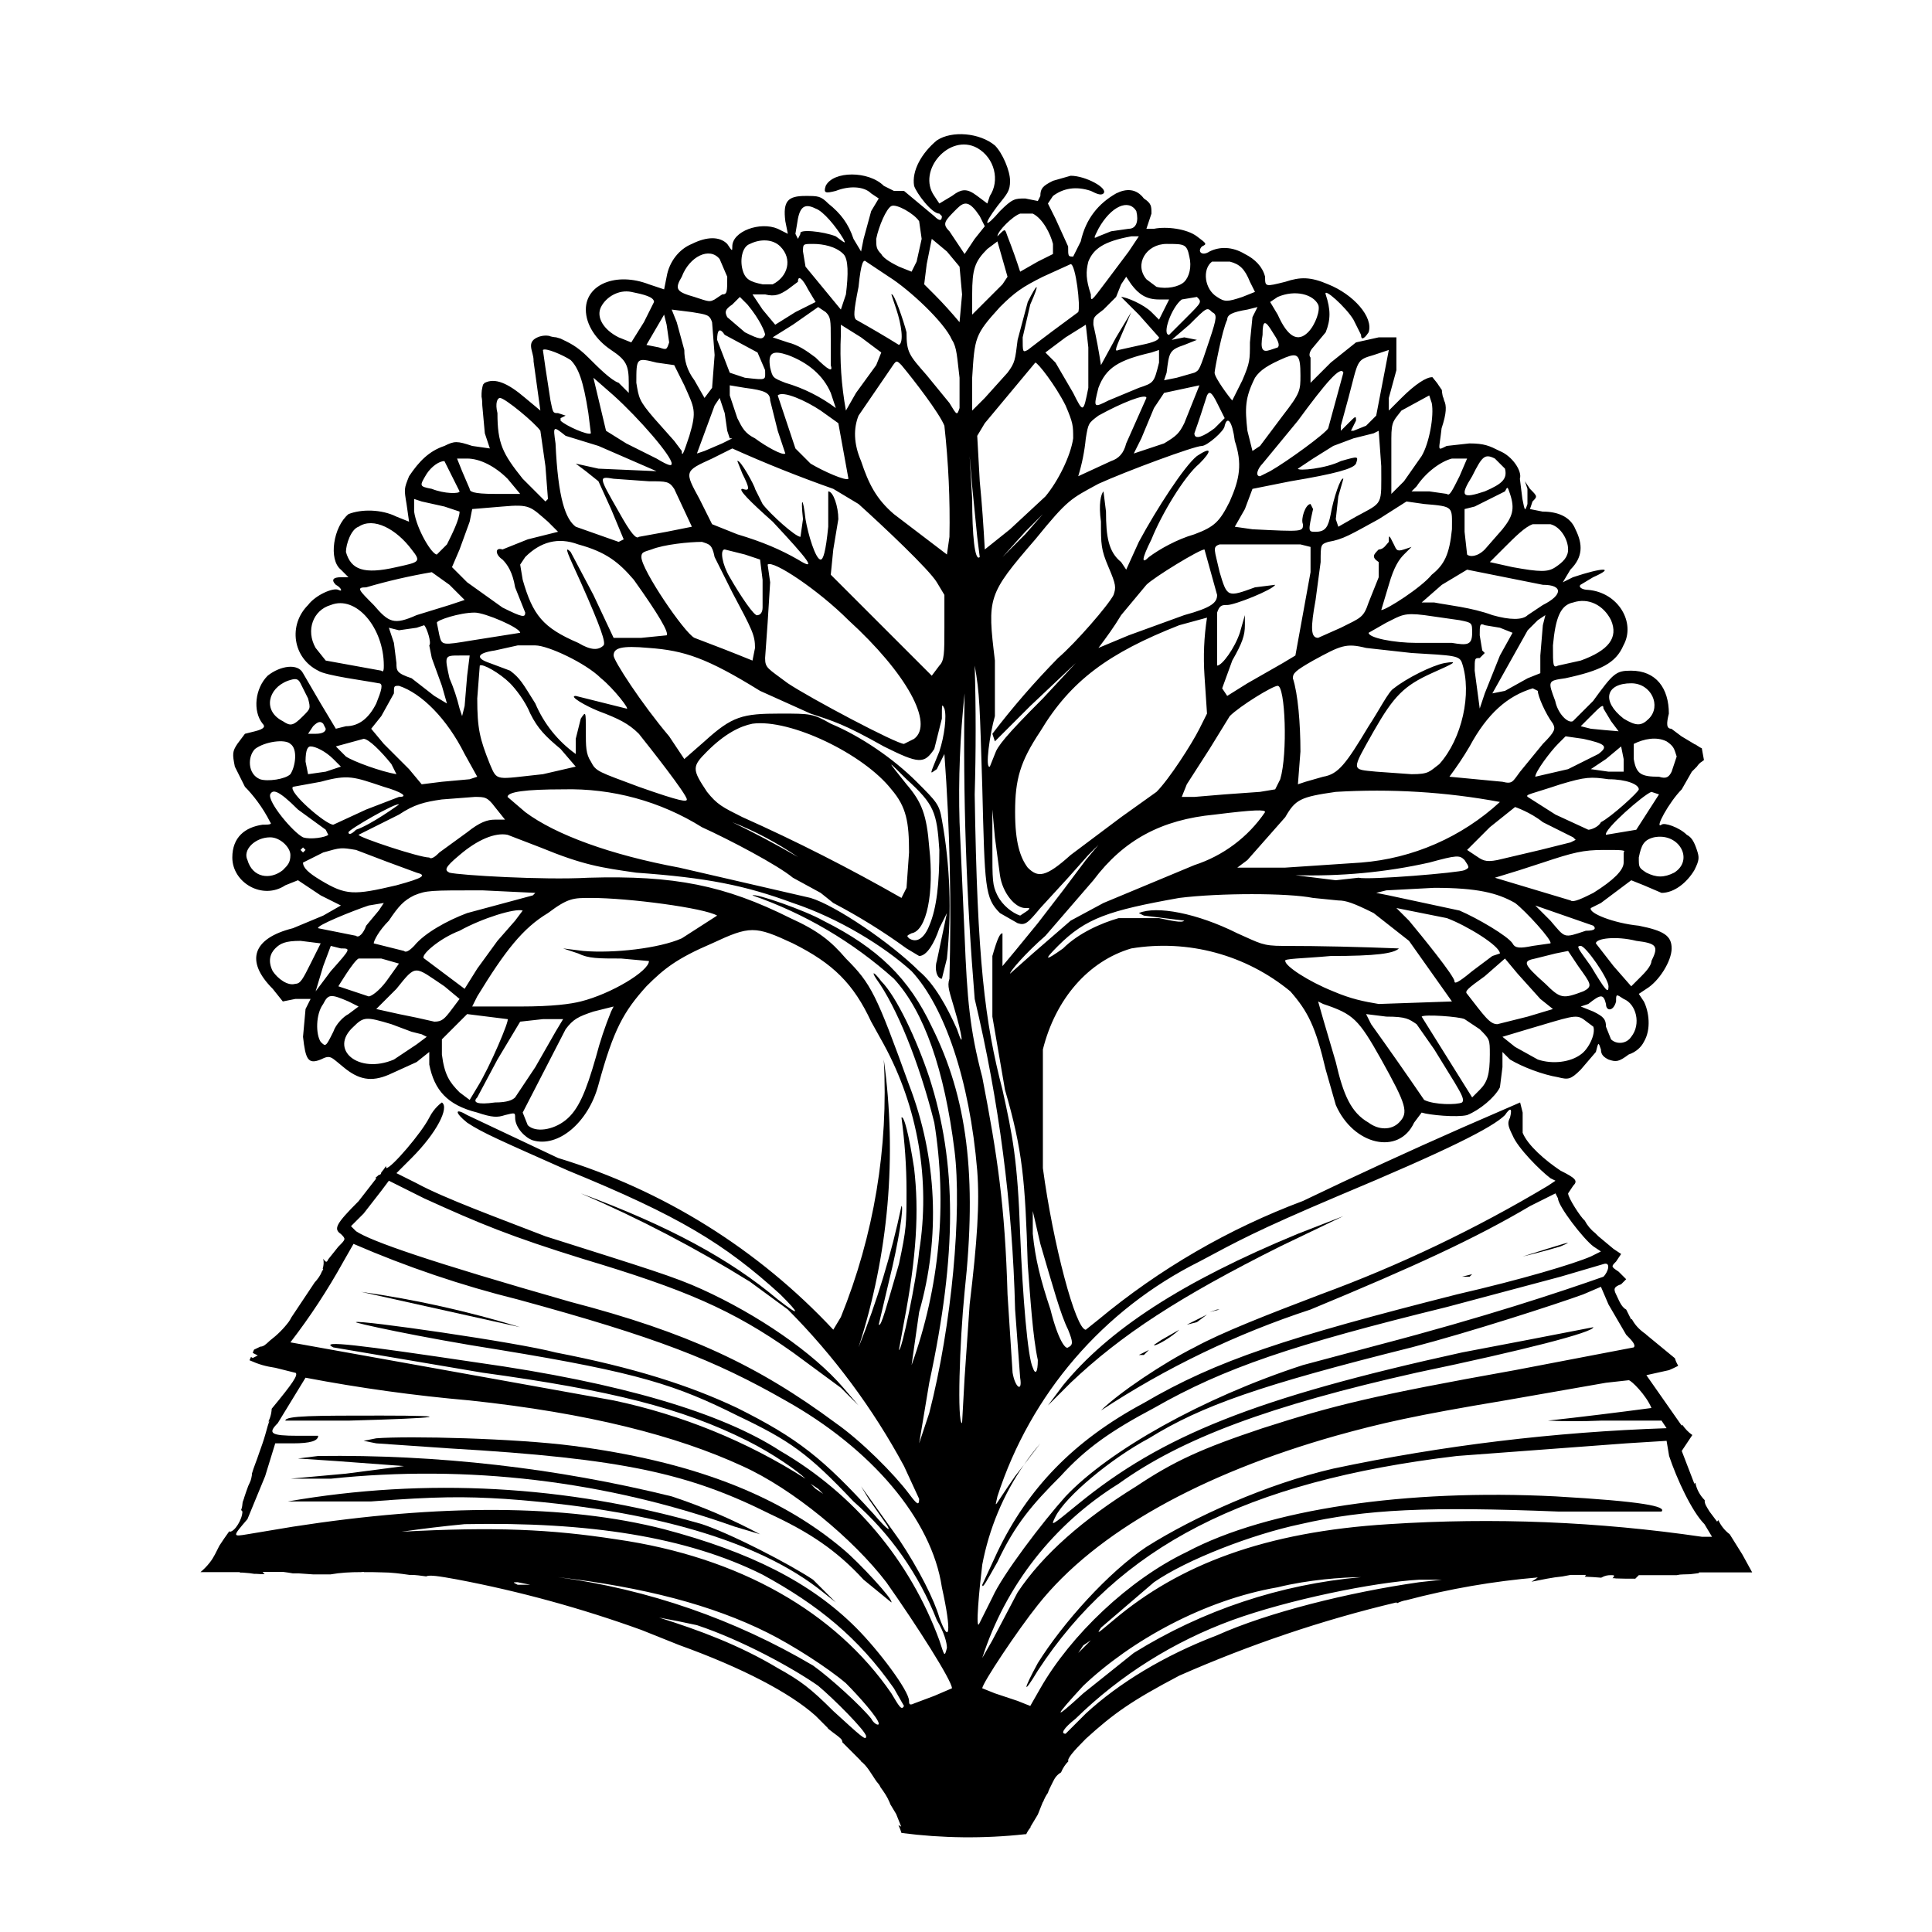 <svg xmlns="http://www.w3.org/2000/svg" version="1.1" xmlns:xlink="http://www.w3.org/1999/xlink" xmlns:svgjs="http://svgjs.dev/svgjs" width="1000" height="1000"><style>
    #light-icon {
      display: inline;
    }
    #dark-icon {
      display: none;
    }

    @media (prefers-color-scheme: dark) {
      #light-icon {
        display: none;
      }
      #dark-icon {
        display: inline;
      }
    }
  </style><g id="light-icon"><svg xmlns="http://www.w3.org/2000/svg" version="1.1" xmlns:xlink="http://www.w3.org/1999/xlink" xmlns:svgjs="http://svgjs.dev/svgjs" width="1000" height="1000"><g><g transform="matrix(1.307,0,0,1.307,0,11.236)"><svg xmlns="http://www.w3.org/2000/svg" version="1.1" xmlns:xlink="http://www.w3.org/1999/xlink" xmlns:svgjs="http://svgjs.dev/svgjs" width="765.4" height="748.2"><svg version="1.1" id="Ebene_1" xmlns="http://www.w3.org/2000/svg" xmlns:xlink="http://www.w3.org/1999/xlink" x="0px" y="0px" viewBox="0 0 765.4 748.2" style="enable-background:new 0 0 765.4 748.2;" xml:space="preserve">
<polygon points="479,511 483,510 482,510 "></polygon>
<path d="M151,552c-26,0-38,0-38,2h25C175,553,181,552,151,552z"></path>
<path d="M291,596l10,3c-11.2-6-22.9-11-35-15c-45.8-11.3-92.8-16.6-140-16l-8,1l15,1l27,2l-23,3l-22,2h16
	C185.1,571.3,239.8,577.8,291,596z"></path>
<path d="M149,561l-5,1l5,1l29,2c69,4,95,10,127,26c15,7,26,14,37,26l11,9c1-1-13-16-19-21c-26-22-61-35-107-41
	C204,561,162,560,149,561z"></path>
<path d="M507,485l25-12l-18,7c-46,19-75,38-93,60l-6,8l9-9C444,520,467,505,507,485z"></path>
<path d="M690,607l-5-8c0,0,0,0,0,0c-1.9-1.4-3.5-3.4-4.5-5.6L680,594l-3-4c-1.2-2-2-3-1.9-4.5c-1.9-1.9-3.2-4.3-3.7-6.9L671,579
	l-5-13c1.4-2.1,2.8-4.2,4.2-6.3c-1.6-1.1-2.9-2.5-4-4.1L666,556l-14-20l9-2c1.2-0.5,2.4-1.1,3.6-1.7c-0.5-0.9-1-1.9-1.3-3L652,520
	l-0.3-0.3c-2.6-1.8-4.3-3.7-5.5-6L646,514l-2-4c-2-1-3-4-4-6s-1-3,2-4l2-2l-3-3c-3-2-3-2-1-4l2-3l-3-2l-6-5l-1.3-1.3
	c-1.7-1.3-3.1-3-4.1-4.9c-1.6-1.3-6.6-9-6.6-10.8l2-3c2-2,1-3-5-6c-6-4-13-10-15-15v-8l-1-4l-23,10c-21.1,9.3-42.2,19-63,29
	c-29.4,11-56.8,26.9-81,47l-5,4c-4,0-13-34-17-64v-47c5-20,18-35,35-40c22.5-3.7,45.4,2.5,63,17c7,8,10,14,14,31l4,14
	c7,16,25,20,31,7l3-4c3,1,14,2,18,1c5-2,11-7,13-11l1-8v-6l3,3c5,3,13,6,19,7c4,1,5,1,9-3l6-7c1-4,1-4,2-1c0,2,1,3,3,4c3,1,4,1,8-2
	c3-1,5-3,6-5c3-5,2-12,0-16l-2-3l3-2c5-3,10-11,10-16s-3-7-13-9c-10-1-20-5-19-7l4-2l12-9l5,2l7,3c5,0,10-4,13-9c2-4,2-5,1-8
	s-2-5-4-6c-3-3-9-5-10-4c-3,2,3-9,8-14l4-7l2-2c0,0,0,0,0,0c0.5-0.8,1.3-1.6,2-2c0.1-0.1,0.3-0.2,0.4-0.3c0.1-0.1,0.3-0.2,0.4-0.3
	L674,288c0-0.1,0-0.2,0-0.2c-0.1-0.1-0.2-0.1-0.3-0.2c-0.3-0.1-0.7-0.3-1-0.5c0.3,0.1,0.5,0.2,0.8,0.3c0,0,0,0,0,0
	c-0.8-0.3-1.4-0.7-2.1-1.2c0,0,0,0-0.1,0c0,0,0,0,0,0c0,0,0,0-0.1,0l0,0c-0.1-0.1-0.2-0.1-0.3-0.2c0,0,0,0,0,0l-5-3l-4-3
	c-2,0-2-2-1-6c0-10-5-17-15-17c-6,0-7,1-15,12l-8,8c-2,1-6-3-7-8c-3-8-3-8,4-9c14-3,20-6,23-13c5-9-2-21-14-22c-2,0-4-1-3-2l5-3
	c9-4,4-4-8,0l-4,2l3-5c5-5,5-10,2-16c-2-5-7-7-13-7l-5-1l1-3c2-2,2-2-1-5l-2-3l1,3v6c-1,3-1,3-2-2l-1-8c1-3-3-9-8-11c-4-2-6-3-12-3
	l-9,1c-4,2-3,2-2-7c2-6,2-9,1-11l-0.3-1.1c-0.1-0.1-0.1-0.2-0.2-0.4c-0.1-0.3-0.2-1.1-0.3-1.6L571,146l0.1,0
	c-0.4-0.6-0.8-1.2-1.3-1.9c-0.7-1.2-1.7-2.2-2.5-3.3c-2.3-0.2-6.9,2.8-12.3,8.2l-5,5v-5l3-11v-13h-7l-9,2l-10,8l-8,8v-10
	c-1-1,0-3,1-4l5-6c2-5,2-9,0-15c-1-3,8,5,11,10l3,6c0,2,1,2,3-1c2-6-6-15-16-19c-7-3-11-3-17-1c-8,2-8,2-8-2c-1-4-4-7-8-9
	c-5-3-10-3-14-1c-3,2-5,0-3-2c2-1,2-1-2-4s-12-4-17-3h-3l2-6c0-3,0-4-3-6c-3-4-7-4-11-2c-7,4-12,10-14,19l-3,6c-2,0-2,0-2-4l-5-11
	l-3-6l2-3c4-3,9-4,15-2c2,1,4,2,5,1c2-2-7-7-13-7l-7,2c-4,2-5,3-5,6l-1,2l-5-1c-4,0-5,0-10,5c-6,7-7,6-1-2c4-5,5-6,5-10s-3-11-6-14
	c-6-5-17-6-23-2c-6,5-10,12-9,18c1,3,7,11,10,11l1,1c0,2-1,2-3,0l-12-10h-4l-4-2c-6-6-20-6-23,0c-1,3,0,3,4,2c5-2,11-2,14,1l3,2
	l-3,5l-3,11l-1,5l-3-5c-2-6-5-10-10-14c-3-3-4-3-9-3c-7,0-9,2-8,10l1,5l-4-2c-7-3-18,1-18,7c0,2,0,2-2-1c-3-3-8-3-14,0
	c-5,2-9,7-10,13l-1,5l-6-2c-13-5-25,0-25,10c0,6,4,12,10,16s7,6,7,13v4l-4-4c-3-1-8-6-12-10c-4.6-4.6-7.5-5.8-11-7.5
	c-0.6-0.2-1.1-0.3-1.7-0.5c-1.2-0.1-2.2-0.3-2.9-0.6c-1.3-0.2-2.5-0.1-3.8,0.3c-5.7,2-2.3,5.7-2.3,9.4c0,0.1,0,0.3,0,0.4L214,154
	l-6-5c-7-6-12-8-16-6c-0.1,0-0.1,0-0.2,0.1c-0.1,0.2-0.2,0.4-0.4,0.5c0,0.1-0.1,0.1-0.1,0.1c-0.2,0.8-0.3,1-0.5,2.3
	c-0.1,0.7-0.1,1.6-0.1,2.5c0.2,0.9,0.3,2.2,0.3,3.5l1,11l2,6l-7-1c-6-2-7-2-11,0c-6,2-10,6-14,12c-2,5-2,5-1,11l1,7l-5-2
	c-6-3-14-3-19-1c-6,5-8,18-3,22l3,3h-3c-3,0-4,1-2,3c2,1,3,3,1,2s-9,2-12,6c-8,8-6,21,4,26c3,2,19,4,24,5c2,0,1,3-1,8c-3,6-7,9-12,9
	l-4,1l-6-10l-7-12c-2-4-9-3-14,1c-5,5-6,14-2,19c1,1,1,2-3,3l-4,1l-3,4c-2,3-2,4-1,9l4,8c3,3,7,8,10,14c1,1-1,1-3,1c-7,1-12,5-12,13
	c0,10,12,17,21,11l5-2l9,6l8,4l-7,4l-12,5c-16,4-19,13-8,24l4,5l5-1h6l-2,4l-1,11c1,9,2,11,7,9c4-2,4-1,9,3c6,5,11,6,18,3l11-5l5-4
	v5c2,10,7,16,19,19c6,2,8,2,11,1c4-1,4-1,4,1c0,4,4,8,7,9c10,3,22-7,26-22c6-22,10-29,19-39c7-7,12-11,26-17c15-7,17-7,32,0
	c16,8,24,16,31,31l5,9c13.6,25,18.5,53.9,14,82c-1,11-7,40-8,39l2-11c5-26,6-44,4-61c-2-13-4-21-5-20c1.3,9.6,2,19.3,2,29
	c0,13,0,15-3,29c-5,17-7,25-8,24l4-17c4-16,6-30,5-30c-4,19.1-9.7,37.9-17,56c11.9-36.8,15.3-75.7,10-114c1.9,34.8-3.9,69.7-17,102
	l-3,5c-29.7-31.8-67.3-55.3-109-68l-36-17c-5-3-5-1,0,3c6,4,13,7,40,19c44,18,62,29,84,49c8,8,8,9-1,2c-19-16-43-29-78-42
	c23.2,10,45.6,21.7,67,35l15,11c18.2,18.3,33.7,39.2,46,62l6,13c0,3-1,2-4-2c-6-8-19-21-29-28c-31-23-59-36-105-48
	c-56-16-79-24-85-28l-2-2l5-5l7-9l3-4l14,7c22,10,34,15,63,24c40,12,59,20,83,37l19,14l7,7l-6-7c-12-14-34-29-56-39
	c-11-5-21-8-62-21c-18-7-40-15-51-21l-8-4l6-6c10-10,15-20,12-22c0,0-3,2-5,6c-3,6-15,20-17,20l-0.2-0.8c-0.5,0.9-1.1,1.7-1.8,2.5
	c-0.1,0.8-0.5,1-1,1c-0.4,0.4-0.8,0.7-1.3,1.1l0.3,0.3l-7,9c-9,9-10,11-7,13c2,2,2,2-1,5l-4,5c-0.5,1.1-0.8,1.6-2-0.2
	c0.3,1.3,0.2,2.6-0.2,3.9l0.2,0.3l-0.5,0.8c-0.6,1.6-1.7,3.1-2.9,4.4l-9.2,13.8c-0.3,0.6-0.6,1.1-1,1.7c-2,2.7-4.6,5.3-7.5,7.5
	c-1.8,1.7-2.6,2.4-3.8,2.4c-0.8,0.4-1.7,0.8-2.5,1.2c-0.2,0.4-0.4,0.9-0.5,1.3c0,0,0,0,0,0l2,1l-2,1l-0.7-0.4
	c-0.2,0.4-0.4,0.9-0.6,1.3c3.8,1.7,6.4,2.4,10.3,3l8,2c0.9,0.9-0.8,3.7-9.5,14.2c-0.1,2.1-0.7,4.1-1.8,6c1.6-2.8,0.4,0.1,0.2,0.9
	c-0.3,1.1-0.6,2.1-0.9,3.2c-0.7,2.5-1.6,5-2.5,7.5c-0.9,2.8-2.1,5.5-2.9,8.3c0,0.1-0.1,0.2-0.1,0.3c0.2-0.5,0.4-1-0.1,1.4
	c-0.2,1-0.8,2.1-1.2,3c-0.6,1.6-1.1,3.1-1.6,4.6c0,0,0,0.1,0,0.1c-0.2,0.6-0.4,1.2-0.6,1.7c-0.1,1-0.2,2.1-0.6,3.1
	c0.2,0.2,0.3,0.4,0.5,0.6c0,3-3,8-5,8c-0.1-0.1-0.1-0.1-0.2-0.2c-0.1,0.1-0.1,0.2-0.2,0.3c-1.2,1.7-2.5,3.5-3.7,5.4
	c-1.2,2.3-2.2,4.7-3.9,6.8c-1.1,1.4-2.3,2.6-3.6,3.7c1.3,0,2.8,0,4.5,0h11l0.2,0.2c0.4,0,0.7,0,1.1,0c1.8,0.1,3.5,0.3,5.3,0.6
	c-1-0.2-0.9-0.2,0.2-0.1c1,0.1,2,0.1,3.1,0.1c-0.3-0.3-0.6-0.6-0.8-0.9h8c1.6,0.2,2.9,0.4,4,0.6c0.8,0,1.5,0,2.3,0
	c1.9,0.1,3.8,0.3,5.7,0.4l0,0h6.9c3.9-0.7,7.9-0.9,12-0.9l1.1-0.1l0.1,0.1c2.5,0,4.9,0,7.2,0.1c3.7,0,7.3,0.5,10.8,1
	c0.2,0,0.3,0,0.5,0c1.9,0,4.2,0.3,6.2,0.6c1.2-0.7,5.1-0.1,12.2,1.2c24.8,4.7,49.2,11.4,73,20l15,6c25,9,44,19,54,28l5,5l-0.3-0.1
	c0.5,0.4,0.9,0.7,1.4,1.1c1.2,1,2.4,1.7,3.7,2.9c0.5,0.4,0.8,1,0.8,1.6l7.4,7.4c-0.1,0-0.1,0-0.2,0c2.5,1.8,4.2,5,5.9,7.5
	c0.2,0.2,0.3,0.5,0.5,0.7c0.6,0.7,1.2,1.4,1.5,2.2c1.4,1.9,2.7,3.8,3.6,6c0.1,0.2,0.2,0.4,0.2,0.6l2.4,4l2,5l-1.1-0.6
	c0.5,1,0.9,2.1,1.2,3.1c16.2,2.1,32.6,2.3,48.9,0.5c0.2,0,0.3,0,0.5,0c0.5-1.1,1.2-2.1,1.9-3L408,715l3-5l2-5l0.1,0
	c0.5-1.3,1.1-2.5,1.9-3.6c0.2-0.8,0.9-2.2,2-4.4c0.8-1.7,1.7-2.8,3.2-3.7c0.7-1.7,1.7-3.2,2.9-4.4c-0.6-0.9,1.8-3.8,6.9-8.9
	c11-10,18-15,37-25c27.7-12.2,56.5-22,86-29c0.1,0.1,0.2,0.2,0.3,0.3c1.2-0.6,2.4-1,3.7-1.2c0,0,0,0,0,0c17-4.5,34.4-7.5,52-9
	c-0.8,0.6-1.6,1.2-2.5,1.7c4.1-0.8,8.1-1.7,12.3-2.1c1-0.2,2-0.4,3.2-0.6h6c0,0.1-0.1,0.4-0.4,0.7c2.2,0.1,4.3,0.2,6.5,0.4
	c1.6-0.9,2.7-1,3.9-1c1.2,0,1.7,0,0.6,1.2c0.5,0,0.9,0,1.4,0.1c2.5,0.1,5,0.1,7.6,0.1l1.4-1.4h15c0.8-0.2,1.7-0.3,2.6-0.3
	c0.3,0,3.6-0.1,2.9-0.1c1.1-0.1,2.2-0.3,3.2-0.4l0.2-0.3h21L690,607z M644,520c2,2,4,4,3,5l-47,9c-56,10-72,14-100,23
	c-24,8-35,13-50,23c-21,13-37,27-47,42l-10,19l-4,7c9.2-28.7,28.4-53.1,54-69c25-18,60-31,118-44c43-9,70-16,70-18
	c-17.3,3.4-34.7,6.7-52,10c-82,18-119,33-152,60c-11,9-11,9-9,5c4-8,22-23,37-31c21-13,44-21,104-36c23-6,57-17,68-21l7-3l3,7
	L644,520z M423,518c2,5,2,6,0,7c-1,1-4-3-7-15c-4-12-6-20-7-30v-9l3,13C417,501,420,512,423,518z M185,353c-8,3-17,8-21,13
	c-1,1-3,3-4,2l-12-3c0-1,2-5,6-9c4-6,6-8,10-10c5-2,6-2,27-2l21,1l-1,1L185,353z M207,352l-3,4l-7,8l-8,11l-5,8l-16-12
	c-2-1,6-8,14-11C191,355,204,351,207,352z M158,373l-5,7c-3,4-6,6-7,6l-12-4c0,0,6-10,8-11h9L158,373z M170,331c-4,0-28-8-28-9l16-8
	c6-4,10-5,17-6l13-1c4,0,5,0,8,4l4,5h-4c-3,0-6,1-11,5l-11,8C173,330,171,332,170,331z M158,310c0,0-11,8-17,10c-2,2-3,2-3,1
	S157,309,158,310z M132,318c-3,0-18-13-16-15l11-2c11-3,13-2,25,2c7,2,10,4,6,4l-13,5L132,318z M194,294c-4-10-5-14-5-26l1-13
	c1-1,8,3,12,7c2,2,6,7,8,12c3,6,6,9,12,14l6,7l-13,3C196,300,197,301,194,294z M323,133c-4-3-7-5-11-6l-6-2l8-5l10-7l3,2
	c2,2,2,3,2,11v10C330,139,328,138,323,133z M312,132c8,3,14,8,17,15l2,6c-6-4.5-12.8-7.9-20-10c-5-2-5-2-6-6
	C304,131,306,130,312,132z M332,159l4,22c-1,1-10-3-15-6l-6-6l-7-21c2-2,11,2,17,6L332,159z M305,150l3,12l3,9c-1,1-8-3-12-6
	c-4-2-5-4-7-8l-3-9v-4l6,1C303,146,305,147,305,150z M295,141l-6-2l-5-13c0-4,1-5,3-2l13,7l3,7C303,142,304,142,295,141z M285,149
	l2,6l1,7l1,3h1l-4,2l-7,3l-3,1l7-19L285,149z M282,173l8-4c13.1,5.9,26.4,11.2,40,16l10,6c10,9,28,26,31,31l3,5v13c0,10,0,13-2,15
	l-3,4l-40-40l1-10l2-12c0-5-2-11-4-11v14c-1,10-2,13-3,13c-2,0-5-10-6-16c-1-9-2-9-1,0l-1,7c-2,0-12-9-15-13l-3-6c0-1-6-12-7-11l2,5
	c3,6,3,7,0,6c-2,0,3,5,12,13c14,15,18,20,10,15c-7-4-14-7-24-10l-10-4l-5-10C271,178,271,178,282,173z M340,156l13-19c2-3,2-3,4-1
	c5,6,15,19,17,24c1.6,14.6,2.3,29.3,2,44l-1,7l-21-16c-7-6-10-12-13-21C338,167,338,161,340,156z M304,215c2-2,20,10,32,22
	c23,21,34,41,26,47l-4,2c-3,0-37-18-46-24c-8-6-9-6-9-10l1-14l1-16L304,215z M237,273c8,3,12,5,16,9c4,5,19,24,19,26c0,1-2,1-19-5
	c-16-6-17-6-19-10c-2-3-2-6-2-12c0-8,0-8-2-5l-2,8v6c-7.1-5.1-12.6-12-16-20c-5-8-6-10-10-13l-8-3c-6-2-5-4,2-5l9-2h7
	c5,0,20,7,26,13c5,4,12,13,10,12l-20-5C225,267,232,271,237,273z M230,222c8,18,10,24,9,25c-2,2-5,2-10-1c-14-6-18-11-22-25l-1-6
	l2-3c6-6,13-8,21-5c11,3,16,7,22,14c10,14,14,21,13,22l-10,1h-11l-8-17l-9-17C223,207,225,211,230,222z M254,212c0-2,1-2,4-3
	c5-2,15-3,20-3c3,1,4,1,5,6l7,14c8,15,9,17,9,22l-1,5c-7.6-3.1-15.3-6.1-23-9C271,242,254,217,254,212z M289,220c-3-5-4-11-2-11l8,2
	l6,2l1,8v11c0,2-1,3-2,3C299,236,293,227,289,220z M273,164c-2,6-3,9-3,6l-3-4l-8-9c-6-7-6-8-7-14c0-10,0-10,8-8l7,1l4,8
	C275,153,276,154,273,164z M274,200l-10,2l-11,2c-1,1-3-1-8-10c-8-14-8-14-2-13l14,1c7,0,8,0,10,3L274,200z M237,177l-9-2l4,3l5,4
	l5,11l5,12l-2,1l-17-6c-4-3-7-11-8-33c-1-7-1-7,4-3l13,4l23,10L237,177z M221,202l-12,3l-10,4c-3-1-3,2,0,4c2,2,4,5,5,11l4,10
	c0,2-1,2-9-2l-14-10l-6-6l3-7l4-11l1-5l12-1c11-1,11,0,18,6L221,202z M184,229l-6,2l-13,4c-9,4-11,3-17-4c-6-6-7-7-3-7
	c8.5-2.5,17.2-4.5,26-6l7,5L184,229z M158,241l7-1l3-1c1,1,3,7,2,8l1,5l4,11l2,7l-5-3l-9-7c-6-2-6-3-6-6l-1-8l-2-6L158,241z
	 M182,251h4l-1,8l-1,12l-1,4l-1-3c-1-4.1-2.3-8.1-4-12C176,251,176,251,182,251z M174,243l-1-5c0-1,9-4,15-4c4,0,18,6,18,8l-19,3
	C175,247,175,247,174,243z M223,304c19.4-0.5,38.5,4.7,55,15c11,5,30,15,36,20l11,6l5,4c10.1,5.3,19.8,11.3,29,18l5,3c3,0,6-5,8-11
	l3-6l-4,19c-1,3,0,7,2,7l2-8c1.9-18.3,1.3-36.9-2-55c-1-6-2-7-10-15c-9-9-22-18-34-23c-7-4-8-4-20-4c-15,0-19,1-30,11l-8,7l-6-9
	c-11-13-22-30-22-32c0-3,3-4,14-3c14,1,23,4,44,17l20,9c9,3,13,4,29,13c14,7,16,7,20,1l3-12c0-6,0-6,1-4c1,3,0,11-2,17
	c-4,10-4,9-1,7l3-6c2.2,29.6,2.8,59.3,2,89c-1,3,0,5,2,12c3,10,4,17,1,8c-4-9-9-18-15-23c-11-11-33-26-43-29l-52-12
	c-27-5-49-13-61-22l-7-6C201,305,208,304,223,304z M368,327c-1-13-3-18-9-25c-8-10-8-10,0-2c11,10,12,13,13,28c0,13-1,23-4,30
	c-2,5-5,7-8,5c-1-1-1-1,1-2C367,360,370,345,368,327z M360,329l-1,14l-2,4c-20.5-11.7-41.5-22.4-63-32c-8-4-10-5-14-10
	c-6-9-6-10,0-16c7-7,13-10,18-11c15-2,44,12,55,26C359,311,360,317,360,329z M316,330.8c-8.5-4.9-17.1-9.5-26-13.8
	C299.2,320.6,307.9,325.3,316,330.8z M380,317c-0.5-17,0.2-34.1,2-51c-0.7,40.4,0.7,80.8,4,121c9.6,40.3,15,81.6,16,123l2,27
	c1,6-2,4-3-2l-2-31c-1-35-4-55-10-86c-5-19-6-31-7-56L380,317z M469,159c-2,4-3,5-8,8l-12,4l3-6l5-12l4-6l14-3L469,159z M478,148
	c1-2,2-1,4,3l3,6l-4,4c-4,3-8,5-8,2C474.8,158,476.4,153,478,148z M459,135c-2,8-2,8-8,10l-12,5c-6,3-6,3-4-5c3-8,8-11,21-14l3-1
	V135z M435,156c9-5,19-9,19-7l-8,18c-1,4-3,6-6,7l-13,6c1.5-4.9,2.5-9.9,3-15C431,159,431,159,435,156z M435,183c11-5,38-15,41-15
	c2,0,9-6,9-8c1-4,3-2,4,6c3,9,2,15-2,24c-4,8-6,10-14,13c-7,2-14,6-18,9c-3,3-3,1,1-7c4-10,13-25,19-30c5-5,5-7-1-3
	c-5,4-16,21-23,34l-5,11l-2-3c-5-4-6-10-6-20l-1-8c-1,1-2,5-1,12c0,9,0,11,3,18s3,8,2,11c-2,4-15,19-22,25c-9.3,9.5-18,19.5-26,30
	l1,3l14-14l18-17l-13,14c-15,15-18,19-19,22l-2,5c-2,1,0-13,2-20v-22c-3-25-3-26,16-48C423,189,424,189,435,183z M531,174
	c-6,3-17,4-17,3l6-4l8-5l8-3l8-2l2-1l1,14c0,16,1,14-10,20l-7,4l-1-3l1-9l2-7c-1-1-4,8-5,14c-1,5-2,7-6,7c-3,0-3,0-1-9l-1-2
	c-2,0-4,6-3,8c0,3,0,3-20,2l-7-1l4-7l3-8l15-3c18-3,25-5,26-7C538,172,538,172,531,174z M559,250c17,1,19,1,20,4c4,12,0,30-9,40
	c-4,3-4,4-11,4l-14-1c-10-1-10,0-1-16c8-14,12-18,23-23c9-4,11-5,5-4c-5,1-15,6-20,10c-2,1-6,9-10,15c-9,15-12,19-18,20l-7,2l-3,1
	l1-13c0-11-1-23-3-29c0-2,1-3,8-7c11-6,13-7,21-5L559,250z M542,242l7-4c6-3,7-4,15-3l14,2c5,1,5,1,5,5c0,5-2,5-8,4h-14
	C552,246,542,244,542,242z M637,300c7,0,12,2,12,4c0,1-11,11-15,13c-1,2-4,3-5,3l-13-6l-11-7c-1-1,1-1,13-5C628,299,630,299,637,300
	z M630,296l6-4l6-5l1,5v5h-6L630,296z M611,317l12,6l1,1l-2,1l-12,3l-17,4c-5,1-6,0-9-2l-3-2l9-9l10-8C600,311,606,313,611,317z
	 M627,384c-8,3-9,3-15-3c-9-8-9-9-4-10l8-2l5-1l4,6C630,381,631,382,627,384z M626,366c2,0,11,13,11,16s-1,2-7-8
	C625,367,624,366,626,366z M614,365l-7,1c-5,1-7,1-8-1c-2-3-14-10-21-13l-28-6l-5-1l4-1l19-1c17,0,25,2,32,6
	C604,352,615,364,614,365z M594,369l-3,1l-8,6c-6,5-7,5-7,4c0-2-13-18-18-24l-5-5l20,4C581,358,594,366,594,369z M538,339l-9,1
	l-16-2c17.8,0.5,35.6-1.1,53-5c11-3,12-3,14-1c2,3,2,3,0,4S542,340,538,339z M539,333l-30,2h-19l4-3l15-17c4-7,6-8,20-10
	c21.7-1.3,43.6,0,65,4C578.9,322.9,559.5,331.4,539,333z M407,335c-3-4-5-10-5-22c0-13,2-20,10-32c12-20,27-31,55-42l11-3
	c-1.2,7.6-1.5,15.3-1,23l1,15l-3,6c-3,6-12,20-17,25l-14,10l-20,15C414,339,411,339,407,335z M407,352l-3,2c-3-1-7-4-9-8s-2-6-2-19
	v-15l1,11l2,15c1,7,6,13,10,13C408,351,408,351,407,352z M491,242c-2,6-7,13-9,13v-21c1-3,2-3,4-3c3,0,18-6,19-8l-8,1
	c-11,4-11,4-14-6c-2-9-3-10,0-11h32l4,1v10l-6,33l-5,3l-14,8l-8,5l-2-3l4-11c4-7,5-10,5-14v-4L491,242z M482,227c0,3-2,5-13,8l-22,8
	l-12,5c3.2-4.2,6.3-8.5,9-13l10-12c3-3,21-14,23-14L482,227z M470,302l9-14l8-13c4-4,17-12,19-12c3,0,4,27,1,37l-2,4l-6,1l-14,1
	l-12,1h-5L470,302z M397,212l9-10l7-7l-7,8L397,212z M414,188l-14,13l-10,8c-0.5-9-1.1-18-2-27l-1-18l3-5l20-24c1,0,8,9,12,17
	c3,7,3,8,3,13C424,172,419,182,414,188z M388,212c-2,2-3-9-3-23l-1-17l1,12l2,20L388,212z M382,92l-6-9c-3-3-2-4,3-9c3-3,5-3,9,3
	l2,4l-4,5L382,92z M404,480c-1-29-3-39-7-57c-7-27-10-51-11-117c0.5-17,0.5-34,0-51c2,11,2,16,3,48c1,40,1,44,7,50l7,4c3,1,4,0,9-6
	l11-12l8-9l4-4l-5,6l-9,12l-10,13l-9,11l-5,6v-13c-1,0-2,2-4,9v24l5,29c7,24,8,36,9,69c1,13,2,29,4,38c0,5-1,6-2,3
	C407,529,405,505,404,480z M409,369l-9,8c0-1,6-8,14-15l19-22c12-16,27-24,48-26c16-2,20-2,20-1c-6.7,9.9-16.6,17.3-28,21l-36,15
	l-13,7L409,369z M509,372c-1-1,7-1,18-2c18,0,25-1,27-3c-15.3-0.6-30.7-1-46-1c-8,0-9-1-18-5c-16-8-32-11-39-8l2,1l16,2
	c-1,1-5,0-10-1h-16c-7,2-16,6-22,12c-7,5-8,5-2-1c11-11,20-14,48-19c16-2,43-2,53,0l10,1c3,0,6,1,14,5l14,11l17,24l-29,1
	c-6-1-11-2-18-5C518,380,509,374,509,372z M554,436c-3,3-8,3-12,0c-7-4-10-11-13-24l-5-17l-2-7l2,1c12,4,14,6,23,22
	C557,429,558,432,554,436z M579,428c-2,1-11,1-15-1c-6.9-10.1-13.9-20.1-21-30l-2-4l8,1c8,0,9,1,12,3l7,10l8,13
	C579,425,580,427,579,428z M586,423l-3,3l-20-32c1-1,15,0,17,1l6,4c4,4,4,4,4,10C590,417,589,420,586,423z M593,397c-3,0-5-3-12-12
	c-1-1,0-2,7-7l8-7l5,6l9,10l5,4l-10,3L593,397z M626,409c-4,3-11,4-17,2l-9-5l-5-4l10-3c17-5,19-6,22-4l4,3C632,401,629,407,626,409
	z M646,402c-2,3-6,3-8,1l-2-5c0-3-1-4-5-6l-5-2l3-1c5-4,6-4,7,0c0,3,3,3,4-1c0-3,0-3,3-1C648,389,650,397,646,402z M648,364
	c8,1,9,2,6,8c0,2-3,5-4,6l-4,4l-7-8l-7-9C632,363,640,362,648,364z M631,358c1,1,1,2-3,2c-9,3-8,3-14-4l-6-6L631,358z M643,329v4
	c0,3-4,7-12,12c-4,2-8,4-9,3l-30-9c6.4-1.9,12.7-3.9,19-6c12-4,16-5,24-5C642,328,644,328,643,329z M636,322c-1-2,15-16,18-17l3,1
	l-9,14L636,322z M663,337c-4,2-7,2-11,0c-3-2-3-2-3-6c1-5,2-7,6-8C665,321,671,332,663,337z M660,285c3,2,3,3,4,6l-2,6c-1,2-2,3-5,2
	c-7,0-9-1-10-7v-6C651,284,656,283,660,285z M646,262c8,0,12,9,7,14c-3,3-5,3-10,0C634,269,636,262,646,262z M630,275c4-4,5-5,5-3
	l3,5l3,4c-3.7-0.3-7.3-0.6-11-1l-4-1L630,275z M617,286l3-3l7,1c9,2,10,3,6,6l-12,6l-13,3C608,297,614,289,617,286z M615,278
	c1,2,1,3-4,8l-9,11c-3,4-3,5-7,4l-21-2c2.9-3.9,5.6-7.9,8-12c7-13,15-20,25-23l2,1C609,267,612,274,615,278z M587,249l-1-6
	c0-4,0-5,2-4l6,1l5,2l-5,9l-6,15l-2,6l-2-15c0-5,0-5,2-5l2-2L587,249z M605,241l4-4l3-2l-1,4l-1,12v7l-5,2l-9,5l-5,1L605,241z
	 M611,231l-6,4c-2,2-7,2-14,0c-8-3-18-4-23-5h-5l8-7l10-6l30,6C619,223,619,227,611,231z M623,230c6-2,12,1,15,7c3,7-1,12-12,16
	l-9,2c-2,1-2,0-2-8C616,236,618,231,623,230z M607,199h7c4,1,7,6,7,10c0,3-2,5-5,7s-6,2-17,0l-9-2l6-6C600,204,604,200,607,199z
	 M598,187c2,6,1,9-3,14l-7,8c-3,3-6,3-7,2l-1-9v-9l4-1l12-6C597,184,597,184,598,187z M583,180c4-8,5-9,9-7l4,4c1,4-1,6-8,9
	C579,189,578,188,583,180z M575,173h6l-3,7c-3,6-4,8-5,7l-7-1h-7l2-2C565,178,571,174,575,173z M551,165c0-7,1-7,4-11l11-6l1,3
	c1,5-1,16-4,21l-7,10l-5,5V165z M557,190l7,1c12,1,11,1,11,10c-1,10-3,14-8,18c-4,5-18,14-20,14l3-10c2-7,4-10,6-12l3-3l-3,1
	c-3,1-3,0-4-2c-2-4-2-4-2-1c-1,1-2,3-4,3c-2,2-3,3,0,5v6l-4,10c-2,6-3,6-11,10l-9,4c-3,0-3-4-1-15l2-15c0-7,0-7,3-8c6-1,9-3,20-9
	L557,190z M544,132l6-2l-5,26l-4,4l-5,2h-1l2-4c0-2,0-2-3,1l-3,3v-2l3-11C538,134,537,134,544,132z M532,139l-6,22c-1,2-16,13-23,17
	l-4,2c-2,0-1-3,1-5l14-17C525,143,531,136,532,139z M506,109c7-3,14-1,16,3c1,2-1,8-4,11c-4,4-8,2-12-7l-3-5L506,109z M500,124
	c0-6,1-6,4-1c2,3,3,5,2,6l-3,1C500,131,499,130,500,124z M509,133c5-2,6-1,6,7c0,6,0,7-7,16l-9,12l-3,2l-2-8c-1-9-1-13,3-21
	C499,138,502,136,509,133z M496,117l-1,10c0,7,0,8-3,15l-4,8c-1-1-7-9-7-11c0-1,3-17,5-21c0-2,2-3,8-4l4-1L496,117z M480,95h7
	c4,1,6,3,8,8l2,4l-5,2c-6,2-7,2-10,0C477,106,476,98,480,95z M480,115c2,1,2,2-1,11c-4,12-4,12-6,13l-7,2l-5,1l1-3c1-8,1-9,7-11l5-2
	l-5-1l-5,1l7-6C478,113,478,113,480,115z M470,117l-7,7c-3,0,1-11,5-14l6-1C476,111,476,111,470,117z M462,88c7,0,8,0,9,5
	c1,4,0,8-2,10s-7,3-11,2l-4-3C449,96,454,88,462,88z M459,110h4l-4,8l-3-3c-3-3-10-6-12-6l7,7l8,9c0,1-2,2-7,3l-9,2c-2,1-1-1,2-8
	l3-7l-6,10l-6,11c-0.8-5.4-1.8-10.7-3-16c0-3,0-3,4-6l5-5l2-5l2-3l2,3C451,108,454,110,459,110z M435,82c5-9,12-12,15-7c1,4,0,7-3,7
	l-7,1l-5,2C433,86,433,86,435,82z M431,95c2-5,6-8,17-10h3l-4,6l-9,12c-6,8-6,8-6,5C430,102,430,99,431,95z M430,120l1,9v16
	c-2,10-2,10-6,2l-7-12l-4-4l8-6L430,120z M424,96c2,0,4,17,3,19c-6.7,4.9-13.4,9.9-20,15c-2,1-2,1-2-5l3-13c4-9,3-9-1-1l-4,15
	c-1,8-1,9-4,13l-9,10l-5,5v-13c1-16,1-17,11-28c6-6,9-8,17-12L424,96z M404,76h5c4,2,7,8,8,12v4l-6,3l-7,4c-1.5-4.7-3.2-9.4-5-14
	c-1-3-1-3-3-1l-1,1C395,83,401,77,404,76z M391,90l4-3l4,14l-2,3l-12,12v-8C385,98,386,95,391,90z M372,72l-2-3c-7-10,6-25,17-19
	c7,4,9,13,5,19l-1,3l-4-3c-4-3-6-3-10,0L372,72z M367,96l2-10c2,1.7,4,3.3,6,5l5,6l1,11l-1,11c-3.2-3.8-6.5-7.5-10-11l-4-4L367,96z
	 M353,73c2-1,9,3,11,6l1,7l-2,9l-2,4l-5-2c-2-1-6-3-7-5c-2-2-2-3-2-6C348,81,351,74,353,73z M340,105c1-10,2-11,3-10l9,6
	c8,5,22,18,25,25c2,3,2,7,3,15v12c-1,3-1,3-4-2l-9-11c-7-8-8-9-8-17c-1-4-5-16-6-15l2,6c2,6,3,13,1,14c-5.6-3.5-11.3-6.8-17-10
	C338,117,338,115,340,105z M341,125l8,6l-2,5l-8,11l-4,7c-1.8-9.9-2.5-20-2-30v-4L341,125z M335,108l-2,6l-14-17l-1-6c0-3,0-3,4-3
	s9,1,12,4C336,94,336,100,335,108z M316,78c1-5,3-6,7-4c3,1,8,7,11,12c1,2,1,2-3-1c-5-2-15-3-14-1l-1,2l-1-2L316,78z M316,103
	c0-3,2-1,4,3l3,5l-8,4l-8,5l-5-6l-4-6h5c4,1,6,0,9-2L316,103z M297,88c4-2,9-2,12,1c5,5,3,12-3,15h-4c-5-1-7-2-8-6S294,89,297,88z
	 M290,112l3-3l3,3c5,6,7,11,7,12c-1,2-2,2-8-1l-7-6C287,115,287,114,290,112z M270,101c3-8,11-12,15-7l3,7c0,6,0,7-2,7l-3,2
	c-2,1-2,1-8-1C268,107,267,106,270,101z M274,115c6,1,7,1,8,4l1,13l-1,13l-3,4l-4-7c-3-4-4-8-4-12l-3-11l-2-5L274,115z M264,120l1,7
	c-1,3-1,3-4,2l-5-1l7-12L264,120z M245,125c-6-3-9-8-7-12s7-7,12-6s9,2,9,4l-4,8l-5,8L245,125z M243,148c10,9,23,24,23,27
	c0,1-1,1-6-2l-12-6l-8-5l-5-21L243,148z M226,134c3,3,5,8,7,21l1,8c-1,1-10-3-12-5v-1l2-1l-3-1c-2,0-2,0-3-5l-2-13l-1-7
	C216,129,223,132,226,134z M198,149c2,0,14,10,16,13l2,14l1,13l-1,1l-9-9c-8-10-10-14-10-26C196,151,197,149,198,149z M185,173
	c5,0,11,3,16,8l5,6h-10c-9,0-10-1-10-2l-3-7l-2-5H185z M169,179c2-3,5-5,7-5l6,12c0,1-6,1-11-1C166,184,166,184,169,179z M164,189
	l3,1l9,2l6,2c0,3-3,9-5,13l-4,4c-2,0-8-10-9-17V189z M137,210c0-3,2-9,5-10c6-4,15,1,21,9c4,5,3,5-6,7C144,219,139,217,137,210z
	 M151,257l-22-4l-4-5c-4-7-1-15,6-17c10-4,21,9,21,24C152,256,152,258,151,257z M151,275l5-9c0-3,0-3,2-3c9,3,19,13,26,27l5,9l-3,1
	l-11,1l-8,1l-5-6l-10-10l-5-6L151,275z M144,284c2,0,7,5,11,10l2,4c-6-1-17-5-20-7l-4-4L144,284z M135,295l-6,2l-7,1l-1-5
	c0-5,1-6,2-6c2,0,6,2,9,5L135,295z M128,278l1,2c0,1-1,2-4,2h-3l2-3C126,277,127,277,128,278z M114,261c3-1,4-1,5,1l3,6c1,4,1,4-2,7
	c-4,4-5,4-8,2C104,273,106,264,114,261z M103,300c-5-2-5-9-2-12c4-3,12-4,14-2c3,2,2,9,0,12C113,300,106,301,103,300z M112,336
	c-5,4-12,3-14-4c-2-4,3-9,9-9c4,0,8,4,8,7S114,334,112,336z M107,306c1-2,3-2,11,6l11,8l1,2c-1,1-7,2-10,1C116,321,106,309,107,306z
	 M120,327l1,1l-1,1l-1-1L120,327z M127,340c-5-3-7-5-7-7l8-4c7-2,7-2,13-1c8,3.1,16,6.1,24,9c4,1,3,2-8,5C140,346,137,346,127,340z
	 M146,350l6-1l-2,3l-5,6c-1,3-3,5-4,4l-15-3C125,358,140,352,146,350z M123,373c-3,6-4,8-6,8c-3,1-7-2-9-5c-2-4-1-7,1-9s4-3,10-3
	l8,1L123,373z M128,374l3-8l4,1c4,0,4,0-4,9l-6,8L128,374z M132,400c-3,6-3,6-5,4c-2-3-2-11,1-15c2-4,3-4,10-1l4,2l-4,3
	C136,394,133,397,132,400z M165,405l-9,6c-14,6-26-4-16-13c4-4,5-4,15-1l8,3l4,1l2,1L165,405z M158,393l-9-2l8-8c8-10,7-9,19-1l6,5
	l-3,4c-3,4-4,5-7,5C167.3,394.9,162.7,393.9,158,393z M182,424c-4-4-6-7-7-15v-6l10-10l16,2c1,0-7,19-12,27l-3,5L182,424z M204,426
	c-1,1-3,2-8,2c-7,1-9,0-7-2l8-15l9-15l9-1h8l-3,5l-8,14L204,426z M242,392c-2.4,5.9-4.4,11.9-6,18c-4,14-7,21-12,25s-12,5-15,2l-2-5
	l17-33c3-4,5-5,11-7l8-2L242,392z M270,363c-9,4-27,6-39,5l-8-1l6,2c4,2,8,2,17,2l11,1c0,4-15,13-27,16c-4,1-11,2-24,2h-19l2-4
	c11-18,18-27,28-33c8-6,10-6,17-6c15,0,45,4,50,7L270,363z M115,523c7.8-10.1,14.8-20.8,21-32l4-7c21,9.1,42.8,16.5,65,22
	c55,15,78,24,106,40c34,19,58,47,62,74c4,18,3,23-1,12c-2-7-8-19-16-31l-15-21l3,5l7,10c2,3,1,3-5-4c-20-22-30-30-54-42
	c-19-9-41-16-72-22c-15-4-78-13-79-12c-2,0,25,6,57,11c55,9,70,14,94,26c21,10,28,15,46,34c14.6,12.8,25.9,28.9,33,47c3,5,4,9,4,11
	c-1,4-1,3-3-3c-11.6-31.6-33.9-58.1-63-75c-23-15-63-27-120-35c-47-7-63-9-57-6l59,10c51,7,79,14,105,27c10,5,20,12,23,15
	c-23.2-14.8-49-25.3-76-31l-50-9L115,523z M326,583l-3-2l-2-2l3,2L326,583z M205,619c-2-1-2-1,0-1l5,1H205z M330,669
	c-9-9-13-12-22-17c-15-9-31-15-47-20c5,0.9,10,1.9,15,3c18,6,38,17,48,24c6,5,19,18,19,20S341,679,330,669z M345,672
	c-4-5-16-16-23-21c-31-18.3-65.3-30.2-101-35c34,4,61,11,83,22c10,5,24,14,31,20c5,5,13,14,13,16C348,675,346,674,345,672z M353,662
	c-22-32-60-54-109-61c-26-4-48-5-85-3c8.3-1.2,16.6-2.2,25-3c49-1,88,5,118,20c22,12,38,25,52,45l4,7C357,669,356,667,353,662z
	 M370,663l-8,3c-2,1-2,0-2-1c0-4-12-20-21-29c-18-18-42-30-76-39c-39-10-89-10-147-1l-18,3c-6,1-6,1,0-6l7-17l4-13h7c7,0,10-1,10-3
	h-8c-11,0-12-1-8-5l11-18c21.5,4.1,43.2,7.1,65,9c47,5,82,14,108,26c20,9,44,29,57,46c12,17,26,39,26,42L370,663z M382,537l-1,18
	c-2,0-1-32,1-52c5-46,1-77-13-105c-9-19-21-31-43-42c-7-4-27-11-28-10c20.7,7.2,39.7,18.4,56,33c12,13,20,36,24,68c3,24-1,69-10,104
	l-4,12l4-24c11-51,11-87,0-121c-5-15-13-32-19-38c-3-4-4-4-2-1c8,11,17,33,23,57c5.2,32.2,2.1,65.3-9,96l3-21
	c8.5-29.6,7.1-61.2-4-90c-13-36-15-40-25-50c-6-7-11-11-22-16c-26-13-46-17-80-16c-18,1-51-1-55-2c-2-1-2-2,4-7c7-6,14-9,19-8l13,5
	c17,7,24,8,38,10c28,2,43,5,62,12c18,6,36,17,47,27c13,14,23,43,26,79c1,13,0,28-3,53L382,537z M389,611
	c2.7-14.2,8.3-27.7,16.5-39.5L402,576c-9,13-8,13-7,8c13.1-40.5,41.9-74,80-93c15-8,22-12,55-26c43-18,61-27,66-32c2-3,3-3,2,1
	c-1,2-1,3,1,7c2,5,11,14,15,17l2,1l-3,2c-28.6,17.1-58.7,31.5-90,43c-21,8-39,15-50,21c-12,6-30,18-37,25c25.8-17,53.7-30.4,83-40
	c41-17,65-28,87-41l10-5l1,2c0,3,10,16,14,19l3,2l-4,2c-7,3-27,9-53,15c-67,17-95,26-124,43c-28,15-46,34-58,59l-6,13c0,2,2-2,6-9
	c7-15,14-23,25-34c10-11,20-18,37-27c28-16,55-25,116-40l45-12l17-5c3-1,2,3,0,5c-17,6-47,16-89,27l-30,8c-40,13-77,34-94,52
	c-9,10-25,31-29,40l-5,10C386,639,388,619,389,611z M429,659c19-18,48-34,77-39c12-3,26-4,33-4c-31.9,2.8-62.8,13.1-90,30l-20,16
	C417,673,417,672,429,659z M427,646l2-3l3-2L427,646z M562,618c-28,4-60,12-80,21c-21,8-39,19-52,31l-8,8c-2,0-1-2,4-6
	c17.7-17.3,38.8-30.5,62-39c22-8,56-15,74-16h9L562,618z M674,600c-41-6-82.6-7.7-124-5c-49,3-83,16-109,38c-6,5-7,6-5,3l21-18
	c13-9,39-19,58-23c26-6,51-7,102-5h41c2-2-7-4-42-6c-59-3-114,5-146,22c-23,11-46,33-58,54l-4,7l-5-2l-9-3l-5-2c0-2,14-23,22-33
	c23-29,65-52,118-67c18-5,31-8,67-14l40-7l9-1c1,0,7,6,9,11c-13.6,1.8-27.3,3.5-41,5c7,0.3,14,0.3,21,0h24l2,3
	c-44.4,1.5-88.6,6.8-132,16c-26,6-55,19-74,31c-15,10-33,30-43,46c-6,11-6,13,0,3c32-49,82-75,166-85l67-5l16-1l1,6c3,9,9,22,14,27
	l3,5H674z"></path>
<path d="M200,585c56,4,100,16,126,37l5,4l-9-9c-9-6-32-18-44-22c-53.3-15.4-109.4-18.5-164-9h33C173,584,184,584,200,585z"></path>
<path d="M206,517c-20.6-6.3-41.7-11-63-14L206,517z"></path>
<path d="M405.5,571.5l6.5-8.5C409.7,565.7,407.5,568.5,405.5,571.5z"></path>
<path d="M603,489c5-1.2,10-2.5,15-4C625,482,619,484,603,489z"></path>
<path d="M457,524c0,1,7-3,10-6l-7,4L457,524z"></path>
<polygon points="470,516 474,515 478,512 "></polygon>
<polygon points="583,496 579,497 582,497 "></polygon>
<polygon points="451,528 453,528 455,526 "></polygon>
</svg></svg></g></g></svg></g><g id="dark-icon"><svg xmlns="http://www.w3.org/2000/svg" version="1.1" xmlns:xlink="http://www.w3.org/1999/xlink" xmlns:svgjs="http://svgjs.dev/svgjs" width="1000" height="1000"><g clip-path="url(#SvgjsClipPath1044)"><rect width="1000" height="1000" fill="#ffffff"></rect><g transform="matrix(1.176,0,0,1.176,50,60.112)"><svg xmlns="http://www.w3.org/2000/svg" version="1.1" xmlns:xlink="http://www.w3.org/1999/xlink" xmlns:svgjs="http://svgjs.dev/svgjs" width="765.4" height="748.2"><svg version="1.1" id="Ebene_1" xmlns="http://www.w3.org/2000/svg" xmlns:xlink="http://www.w3.org/1999/xlink" x="0px" y="0px" viewBox="0 0 765.4 748.2" style="enable-background:new 0 0 765.4 748.2;" xml:space="preserve">
<polygon points="479,511 483,510 482,510 "></polygon>
<path d="M151,552c-26,0-38,0-38,2h25C175,553,181,552,151,552z"></path>
<path d="M291,596l10,3c-11.2-6-22.9-11-35-15c-45.8-11.3-92.8-16.6-140-16l-8,1l15,1l27,2l-23,3l-22,2h16
	C185.1,571.3,239.8,577.8,291,596z"></path>
<path d="M149,561l-5,1l5,1l29,2c69,4,95,10,127,26c15,7,26,14,37,26l11,9c1-1-13-16-19-21c-26-22-61-35-107-41
	C204,561,162,560,149,561z"></path>
<path d="M507,485l25-12l-18,7c-46,19-75,38-93,60l-6,8l9-9C444,520,467,505,507,485z"></path>
<path d="M690,607l-5-8c0,0,0,0,0,0c-1.9-1.4-3.5-3.4-4.5-5.6L680,594l-3-4c-1.2-2-2-3-1.9-4.5c-1.9-1.9-3.2-4.3-3.7-6.9L671,579
	l-5-13c1.4-2.1,2.8-4.2,4.2-6.3c-1.6-1.1-2.9-2.5-4-4.1L666,556l-14-20l9-2c1.2-0.5,2.4-1.1,3.6-1.7c-0.5-0.9-1-1.9-1.3-3L652,520
	l-0.3-0.3c-2.6-1.8-4.3-3.7-5.5-6L646,514l-2-4c-2-1-3-4-4-6s-1-3,2-4l2-2l-3-3c-3-2-3-2-1-4l2-3l-3-2l-6-5l-1.3-1.3
	c-1.7-1.3-3.1-3-4.1-4.9c-1.6-1.3-6.6-9-6.6-10.8l2-3c2-2,1-3-5-6c-6-4-13-10-15-15v-8l-1-4l-23,10c-21.1,9.3-42.2,19-63,29
	c-29.4,11-56.8,26.9-81,47l-5,4c-4,0-13-34-17-64v-47c5-20,18-35,35-40c22.5-3.7,45.4,2.5,63,17c7,8,10,14,14,31l4,14
	c7,16,25,20,31,7l3-4c3,1,14,2,18,1c5-2,11-7,13-11l1-8v-6l3,3c5,3,13,6,19,7c4,1,5,1,9-3l6-7c1-4,1-4,2-1c0,2,1,3,3,4c3,1,4,1,8-2
	c3-1,5-3,6-5c3-5,2-12,0-16l-2-3l3-2c5-3,10-11,10-16s-3-7-13-9c-10-1-20-5-19-7l4-2l12-9l5,2l7,3c5,0,10-4,13-9c2-4,2-5,1-8
	s-2-5-4-6c-3-3-9-5-10-4c-3,2,3-9,8-14l4-7l2-2c0,0,0,0,0,0c0.5-0.8,1.3-1.6,2-2c0.1-0.1,0.3-0.2,0.4-0.3c0.1-0.1,0.3-0.2,0.4-0.3
	L674,288c0-0.1,0-0.2,0-0.2c-0.1-0.1-0.2-0.1-0.3-0.2c-0.3-0.1-0.7-0.3-1-0.5c0.3,0.1,0.5,0.2,0.8,0.3c0,0,0,0,0,0
	c-0.8-0.3-1.4-0.7-2.1-1.2c0,0,0,0-0.1,0c0,0,0,0,0,0c0,0,0,0-0.1,0l0,0c-0.1-0.1-0.2-0.1-0.3-0.2c0,0,0,0,0,0l-5-3l-4-3
	c-2,0-2-2-1-6c0-10-5-17-15-17c-6,0-7,1-15,12l-8,8c-2,1-6-3-7-8c-3-8-3-8,4-9c14-3,20-6,23-13c5-9-2-21-14-22c-2,0-4-1-3-2l5-3
	c9-4,4-4-8,0l-4,2l3-5c5-5,5-10,2-16c-2-5-7-7-13-7l-5-1l1-3c2-2,2-2-1-5l-2-3l1,3v6c-1,3-1,3-2-2l-1-8c1-3-3-9-8-11c-4-2-6-3-12-3
	l-9,1c-4,2-3,2-2-7c2-6,2-9,1-11l-0.3-1.1c-0.1-0.1-0.1-0.2-0.2-0.4c-0.1-0.3-0.2-1.1-0.3-1.6L571,146l0.1,0
	c-0.4-0.6-0.8-1.2-1.3-1.9c-0.7-1.2-1.7-2.2-2.5-3.3c-2.3-0.2-6.9,2.8-12.3,8.2l-5,5v-5l3-11v-13h-7l-9,2l-10,8l-8,8v-10
	c-1-1,0-3,1-4l5-6c2-5,2-9,0-15c-1-3,8,5,11,10l3,6c0,2,1,2,3-1c2-6-6-15-16-19c-7-3-11-3-17-1c-8,2-8,2-8-2c-1-4-4-7-8-9
	c-5-3-10-3-14-1c-3,2-5,0-3-2c2-1,2-1-2-4s-12-4-17-3h-3l2-6c0-3,0-4-3-6c-3-4-7-4-11-2c-7,4-12,10-14,19l-3,6c-2,0-2,0-2-4l-5-11
	l-3-6l2-3c4-3,9-4,15-2c2,1,4,2,5,1c2-2-7-7-13-7l-7,2c-4,2-5,3-5,6l-1,2l-5-1c-4,0-5,0-10,5c-6,7-7,6-1-2c4-5,5-6,5-10s-3-11-6-14
	c-6-5-17-6-23-2c-6,5-10,12-9,18c1,3,7,11,10,11l1,1c0,2-1,2-3,0l-12-10h-4l-4-2c-6-6-20-6-23,0c-1,3,0,3,4,2c5-2,11-2,14,1l3,2
	l-3,5l-3,11l-1,5l-3-5c-2-6-5-10-10-14c-3-3-4-3-9-3c-7,0-9,2-8,10l1,5l-4-2c-7-3-18,1-18,7c0,2,0,2-2-1c-3-3-8-3-14,0
	c-5,2-9,7-10,13l-1,5l-6-2c-13-5-25,0-25,10c0,6,4,12,10,16s7,6,7,13v4l-4-4c-3-1-8-6-12-10c-4.6-4.6-7.5-5.8-11-7.5
	c-0.6-0.2-1.1-0.3-1.7-0.5c-1.2-0.1-2.2-0.3-2.9-0.6c-1.3-0.2-2.5-0.1-3.8,0.3c-5.7,2-2.3,5.7-2.3,9.4c0,0.1,0,0.3,0,0.4L214,154
	l-6-5c-7-6-12-8-16-6c-0.1,0-0.1,0-0.2,0.1c-0.1,0.2-0.2,0.4-0.4,0.5c0,0.1-0.1,0.1-0.1,0.1c-0.2,0.8-0.3,1-0.5,2.3
	c-0.1,0.7-0.1,1.6-0.1,2.5c0.2,0.9,0.3,2.2,0.3,3.5l1,11l2,6l-7-1c-6-2-7-2-11,0c-6,2-10,6-14,12c-2,5-2,5-1,11l1,7l-5-2
	c-6-3-14-3-19-1c-6,5-8,18-3,22l3,3h-3c-3,0-4,1-2,3c2,1,3,3,1,2s-9,2-12,6c-8,8-6,21,4,26c3,2,19,4,24,5c2,0,1,3-1,8c-3,6-7,9-12,9
	l-4,1l-6-10l-7-12c-2-4-9-3-14,1c-5,5-6,14-2,19c1,1,1,2-3,3l-4,1l-3,4c-2,3-2,4-1,9l4,8c3,3,7,8,10,14c1,1-1,1-3,1c-7,1-12,5-12,13
	c0,10,12,17,21,11l5-2l9,6l8,4l-7,4l-12,5c-16,4-19,13-8,24l4,5l5-1h6l-2,4l-1,11c1,9,2,11,7,9c4-2,4-1,9,3c6,5,11,6,18,3l11-5l5-4
	v5c2,10,7,16,19,19c6,2,8,2,11,1c4-1,4-1,4,1c0,4,4,8,7,9c10,3,22-7,26-22c6-22,10-29,19-39c7-7,12-11,26-17c15-7,17-7,32,0
	c16,8,24,16,31,31l5,9c13.6,25,18.5,53.9,14,82c-1,11-7,40-8,39l2-11c5-26,6-44,4-61c-2-13-4-21-5-20c1.3,9.6,2,19.3,2,29
	c0,13,0,15-3,29c-5,17-7,25-8,24l4-17c4-16,6-30,5-30c-4,19.1-9.7,37.9-17,56c11.9-36.8,15.3-75.7,10-114c1.9,34.8-3.9,69.7-17,102
	l-3,5c-29.7-31.8-67.3-55.3-109-68l-36-17c-5-3-5-1,0,3c6,4,13,7,40,19c44,18,62,29,84,49c8,8,8,9-1,2c-19-16-43-29-78-42
	c23.2,10,45.6,21.7,67,35l15,11c18.2,18.3,33.7,39.2,46,62l6,13c0,3-1,2-4-2c-6-8-19-21-29-28c-31-23-59-36-105-48
	c-56-16-79-24-85-28l-2-2l5-5l7-9l3-4l14,7c22,10,34,15,63,24c40,12,59,20,83,37l19,14l7,7l-6-7c-12-14-34-29-56-39
	c-11-5-21-8-62-21c-18-7-40-15-51-21l-8-4l6-6c10-10,15-20,12-22c0,0-3,2-5,6c-3,6-15,20-17,20l-0.2-0.8c-0.5,0.9-1.1,1.7-1.8,2.5
	c-0.1,0.8-0.5,1-1,1c-0.4,0.4-0.8,0.7-1.3,1.1l0.3,0.3l-7,9c-9,9-10,11-7,13c2,2,2,2-1,5l-4,5c-0.5,1.1-0.8,1.6-2-0.2
	c0.3,1.3,0.2,2.6-0.2,3.9l0.2,0.3l-0.5,0.8c-0.6,1.6-1.7,3.1-2.9,4.4l-9.2,13.8c-0.3,0.6-0.6,1.1-1,1.7c-2,2.7-4.6,5.3-7.5,7.5
	c-1.8,1.7-2.6,2.4-3.8,2.4c-0.8,0.4-1.7,0.8-2.5,1.2c-0.2,0.4-0.4,0.9-0.5,1.3c0,0,0,0,0,0l2,1l-2,1l-0.7-0.4
	c-0.2,0.4-0.4,0.9-0.6,1.3c3.8,1.7,6.4,2.4,10.3,3l8,2c0.9,0.9-0.8,3.7-9.5,14.2c-0.1,2.1-0.7,4.1-1.8,6c1.6-2.8,0.4,0.1,0.2,0.9
	c-0.3,1.1-0.6,2.1-0.9,3.2c-0.7,2.5-1.6,5-2.5,7.5c-0.9,2.8-2.1,5.5-2.9,8.3c0,0.1-0.1,0.2-0.1,0.3c0.2-0.5,0.4-1-0.1,1.4
	c-0.2,1-0.8,2.1-1.2,3c-0.6,1.6-1.1,3.1-1.6,4.6c0,0,0,0.1,0,0.1c-0.2,0.6-0.4,1.2-0.6,1.7c-0.1,1-0.2,2.1-0.6,3.1
	c0.2,0.2,0.3,0.4,0.5,0.6c0,3-3,8-5,8c-0.1-0.1-0.1-0.1-0.2-0.2c-0.1,0.1-0.1,0.2-0.2,0.3c-1.2,1.7-2.5,3.5-3.7,5.4
	c-1.2,2.3-2.2,4.7-3.9,6.8c-1.1,1.4-2.3,2.6-3.6,3.7c1.3,0,2.8,0,4.5,0h11l0.2,0.2c0.4,0,0.7,0,1.1,0c1.8,0.1,3.5,0.3,5.3,0.6
	c-1-0.2-0.9-0.2,0.2-0.1c1,0.1,2,0.1,3.1,0.1c-0.3-0.3-0.6-0.6-0.8-0.9h8c1.6,0.2,2.9,0.4,4,0.6c0.8,0,1.5,0,2.3,0
	c1.9,0.1,3.8,0.3,5.7,0.4l0,0h6.9c3.9-0.7,7.9-0.9,12-0.9l1.1-0.1l0.1,0.1c2.5,0,4.9,0,7.2,0.1c3.7,0,7.3,0.5,10.8,1
	c0.2,0,0.3,0,0.5,0c1.9,0,4.2,0.3,6.2,0.6c1.2-0.7,5.1-0.1,12.2,1.2c24.8,4.7,49.2,11.4,73,20l15,6c25,9,44,19,54,28l5,5l-0.3-0.1
	c0.5,0.4,0.9,0.7,1.4,1.1c1.2,1,2.4,1.7,3.7,2.9c0.5,0.4,0.8,1,0.8,1.6l7.4,7.4c-0.1,0-0.1,0-0.2,0c2.5,1.8,4.2,5,5.9,7.5
	c0.2,0.2,0.3,0.5,0.5,0.7c0.6,0.7,1.2,1.4,1.5,2.2c1.4,1.9,2.7,3.8,3.6,6c0.1,0.2,0.2,0.4,0.2,0.6l2.4,4l2,5l-1.1-0.6
	c0.5,1,0.9,2.1,1.2,3.1c16.2,2.1,32.6,2.3,48.9,0.5c0.2,0,0.3,0,0.5,0c0.5-1.1,1.2-2.1,1.9-3L408,715l3-5l2-5l0.1,0
	c0.5-1.3,1.1-2.5,1.9-3.6c0.2-0.8,0.9-2.2,2-4.4c0.8-1.7,1.7-2.8,3.2-3.7c0.7-1.7,1.7-3.2,2.9-4.4c-0.6-0.9,1.8-3.8,6.9-8.9
	c11-10,18-15,37-25c27.7-12.2,56.5-22,86-29c0.1,0.1,0.2,0.2,0.3,0.3c1.2-0.6,2.4-1,3.7-1.2c0,0,0,0,0,0c17-4.5,34.4-7.5,52-9
	c-0.8,0.6-1.6,1.2-2.5,1.7c4.1-0.8,8.1-1.7,12.3-2.1c1-0.2,2-0.4,3.2-0.6h6c0,0.1-0.1,0.4-0.4,0.7c2.2,0.1,4.3,0.2,6.5,0.4
	c1.6-0.9,2.7-1,3.9-1c1.2,0,1.7,0,0.6,1.2c0.5,0,0.9,0,1.4,0.1c2.5,0.1,5,0.1,7.6,0.1l1.4-1.4h15c0.8-0.2,1.7-0.3,2.6-0.3
	c0.3,0,3.6-0.1,2.9-0.1c1.1-0.1,2.2-0.3,3.2-0.4l0.2-0.3h21L690,607z M644,520c2,2,4,4,3,5l-47,9c-56,10-72,14-100,23
	c-24,8-35,13-50,23c-21,13-37,27-47,42l-10,19l-4,7c9.2-28.7,28.4-53.1,54-69c25-18,60-31,118-44c43-9,70-16,70-18
	c-17.3,3.4-34.7,6.7-52,10c-82,18-119,33-152,60c-11,9-11,9-9,5c4-8,22-23,37-31c21-13,44-21,104-36c23-6,57-17,68-21l7-3l3,7
	L644,520z M423,518c2,5,2,6,0,7c-1,1-4-3-7-15c-4-12-6-20-7-30v-9l3,13C417,501,420,512,423,518z M185,353c-8,3-17,8-21,13
	c-1,1-3,3-4,2l-12-3c0-1,2-5,6-9c4-6,6-8,10-10c5-2,6-2,27-2l21,1l-1,1L185,353z M207,352l-3,4l-7,8l-8,11l-5,8l-16-12
	c-2-1,6-8,14-11C191,355,204,351,207,352z M158,373l-5,7c-3,4-6,6-7,6l-12-4c0,0,6-10,8-11h9L158,373z M170,331c-4,0-28-8-28-9l16-8
	c6-4,10-5,17-6l13-1c4,0,5,0,8,4l4,5h-4c-3,0-6,1-11,5l-11,8C173,330,171,332,170,331z M158,310c0,0-11,8-17,10c-2,2-3,2-3,1
	S157,309,158,310z M132,318c-3,0-18-13-16-15l11-2c11-3,13-2,25,2c7,2,10,4,6,4l-13,5L132,318z M194,294c-4-10-5-14-5-26l1-13
	c1-1,8,3,12,7c2,2,6,7,8,12c3,6,6,9,12,14l6,7l-13,3C196,300,197,301,194,294z M323,133c-4-3-7-5-11-6l-6-2l8-5l10-7l3,2
	c2,2,2,3,2,11v10C330,139,328,138,323,133z M312,132c8,3,14,8,17,15l2,6c-6-4.5-12.8-7.9-20-10c-5-2-5-2-6-6
	C304,131,306,130,312,132z M332,159l4,22c-1,1-10-3-15-6l-6-6l-7-21c2-2,11,2,17,6L332,159z M305,150l3,12l3,9c-1,1-8-3-12-6
	c-4-2-5-4-7-8l-3-9v-4l6,1C303,146,305,147,305,150z M295,141l-6-2l-5-13c0-4,1-5,3-2l13,7l3,7C303,142,304,142,295,141z M285,149
	l2,6l1,7l1,3h1l-4,2l-7,3l-3,1l7-19L285,149z M282,173l8-4c13.1,5.9,26.4,11.2,40,16l10,6c10,9,28,26,31,31l3,5v13c0,10,0,13-2,15
	l-3,4l-40-40l1-10l2-12c0-5-2-11-4-11v14c-1,10-2,13-3,13c-2,0-5-10-6-16c-1-9-2-9-1,0l-1,7c-2,0-12-9-15-13l-3-6c0-1-6-12-7-11l2,5
	c3,6,3,7,0,6c-2,0,3,5,12,13c14,15,18,20,10,15c-7-4-14-7-24-10l-10-4l-5-10C271,178,271,178,282,173z M340,156l13-19c2-3,2-3,4-1
	c5,6,15,19,17,24c1.6,14.6,2.3,29.3,2,44l-1,7l-21-16c-7-6-10-12-13-21C338,167,338,161,340,156z M304,215c2-2,20,10,32,22
	c23,21,34,41,26,47l-4,2c-3,0-37-18-46-24c-8-6-9-6-9-10l1-14l1-16L304,215z M237,273c8,3,12,5,16,9c4,5,19,24,19,26c0,1-2,1-19-5
	c-16-6-17-6-19-10c-2-3-2-6-2-12c0-8,0-8-2-5l-2,8v6c-7.1-5.1-12.6-12-16-20c-5-8-6-10-10-13l-8-3c-6-2-5-4,2-5l9-2h7
	c5,0,20,7,26,13c5,4,12,13,10,12l-20-5C225,267,232,271,237,273z M230,222c8,18,10,24,9,25c-2,2-5,2-10-1c-14-6-18-11-22-25l-1-6
	l2-3c6-6,13-8,21-5c11,3,16,7,22,14c10,14,14,21,13,22l-10,1h-11l-8-17l-9-17C223,207,225,211,230,222z M254,212c0-2,1-2,4-3
	c5-2,15-3,20-3c3,1,4,1,5,6l7,14c8,15,9,17,9,22l-1,5c-7.6-3.1-15.3-6.1-23-9C271,242,254,217,254,212z M289,220c-3-5-4-11-2-11l8,2
	l6,2l1,8v11c0,2-1,3-2,3C299,236,293,227,289,220z M273,164c-2,6-3,9-3,6l-3-4l-8-9c-6-7-6-8-7-14c0-10,0-10,8-8l7,1l4,8
	C275,153,276,154,273,164z M274,200l-10,2l-11,2c-1,1-3-1-8-10c-8-14-8-14-2-13l14,1c7,0,8,0,10,3L274,200z M237,177l-9-2l4,3l5,4
	l5,11l5,12l-2,1l-17-6c-4-3-7-11-8-33c-1-7-1-7,4-3l13,4l23,10L237,177z M221,202l-12,3l-10,4c-3-1-3,2,0,4c2,2,4,5,5,11l4,10
	c0,2-1,2-9-2l-14-10l-6-6l3-7l4-11l1-5l12-1c11-1,11,0,18,6L221,202z M184,229l-6,2l-13,4c-9,4-11,3-17-4c-6-6-7-7-3-7
	c8.5-2.5,17.2-4.5,26-6l7,5L184,229z M158,241l7-1l3-1c1,1,3,7,2,8l1,5l4,11l2,7l-5-3l-9-7c-6-2-6-3-6-6l-1-8l-2-6L158,241z
	 M182,251h4l-1,8l-1,12l-1,4l-1-3c-1-4.1-2.3-8.1-4-12C176,251,176,251,182,251z M174,243l-1-5c0-1,9-4,15-4c4,0,18,6,18,8l-19,3
	C175,247,175,247,174,243z M223,304c19.4-0.5,38.5,4.7,55,15c11,5,30,15,36,20l11,6l5,4c10.1,5.3,19.8,11.3,29,18l5,3c3,0,6-5,8-11
	l3-6l-4,19c-1,3,0,7,2,7l2-8c1.9-18.3,1.3-36.9-2-55c-1-6-2-7-10-15c-9-9-22-18-34-23c-7-4-8-4-20-4c-15,0-19,1-30,11l-8,7l-6-9
	c-11-13-22-30-22-32c0-3,3-4,14-3c14,1,23,4,44,17l20,9c9,3,13,4,29,13c14,7,16,7,20,1l3-12c0-6,0-6,1-4c1,3,0,11-2,17
	c-4,10-4,9-1,7l3-6c2.2,29.6,2.8,59.3,2,89c-1,3,0,5,2,12c3,10,4,17,1,8c-4-9-9-18-15-23c-11-11-33-26-43-29l-52-12
	c-27-5-49-13-61-22l-7-6C201,305,208,304,223,304z M368,327c-1-13-3-18-9-25c-8-10-8-10,0-2c11,10,12,13,13,28c0,13-1,23-4,30
	c-2,5-5,7-8,5c-1-1-1-1,1-2C367,360,370,345,368,327z M360,329l-1,14l-2,4c-20.5-11.7-41.5-22.4-63-32c-8-4-10-5-14-10
	c-6-9-6-10,0-16c7-7,13-10,18-11c15-2,44,12,55,26C359,311,360,317,360,329z M316,330.8c-8.5-4.9-17.1-9.5-26-13.8
	C299.2,320.6,307.9,325.3,316,330.8z M380,317c-0.5-17,0.2-34.1,2-51c-0.7,40.4,0.7,80.8,4,121c9.6,40.3,15,81.6,16,123l2,27
	c1,6-2,4-3-2l-2-31c-1-35-4-55-10-86c-5-19-6-31-7-56L380,317z M469,159c-2,4-3,5-8,8l-12,4l3-6l5-12l4-6l14-3L469,159z M478,148
	c1-2,2-1,4,3l3,6l-4,4c-4,3-8,5-8,2C474.8,158,476.4,153,478,148z M459,135c-2,8-2,8-8,10l-12,5c-6,3-6,3-4-5c3-8,8-11,21-14l3-1
	V135z M435,156c9-5,19-9,19-7l-8,18c-1,4-3,6-6,7l-13,6c1.5-4.9,2.5-9.9,3-15C431,159,431,159,435,156z M435,183c11-5,38-15,41-15
	c2,0,9-6,9-8c1-4,3-2,4,6c3,9,2,15-2,24c-4,8-6,10-14,13c-7,2-14,6-18,9c-3,3-3,1,1-7c4-10,13-25,19-30c5-5,5-7-1-3
	c-5,4-16,21-23,34l-5,11l-2-3c-5-4-6-10-6-20l-1-8c-1,1-2,5-1,12c0,9,0,11,3,18s3,8,2,11c-2,4-15,19-22,25c-9.3,9.5-18,19.5-26,30
	l1,3l14-14l18-17l-13,14c-15,15-18,19-19,22l-2,5c-2,1,0-13,2-20v-22c-3-25-3-26,16-48C423,189,424,189,435,183z M531,174
	c-6,3-17,4-17,3l6-4l8-5l8-3l8-2l2-1l1,14c0,16,1,14-10,20l-7,4l-1-3l1-9l2-7c-1-1-4,8-5,14c-1,5-2,7-6,7c-3,0-3,0-1-9l-1-2
	c-2,0-4,6-3,8c0,3,0,3-20,2l-7-1l4-7l3-8l15-3c18-3,25-5,26-7C538,172,538,172,531,174z M559,250c17,1,19,1,20,4c4,12,0,30-9,40
	c-4,3-4,4-11,4l-14-1c-10-1-10,0-1-16c8-14,12-18,23-23c9-4,11-5,5-4c-5,1-15,6-20,10c-2,1-6,9-10,15c-9,15-12,19-18,20l-7,2l-3,1
	l1-13c0-11-1-23-3-29c0-2,1-3,8-7c11-6,13-7,21-5L559,250z M542,242l7-4c6-3,7-4,15-3l14,2c5,1,5,1,5,5c0,5-2,5-8,4h-14
	C552,246,542,244,542,242z M637,300c7,0,12,2,12,4c0,1-11,11-15,13c-1,2-4,3-5,3l-13-6l-11-7c-1-1,1-1,13-5C628,299,630,299,637,300
	z M630,296l6-4l6-5l1,5v5h-6L630,296z M611,317l12,6l1,1l-2,1l-12,3l-17,4c-5,1-6,0-9-2l-3-2l9-9l10-8C600,311,606,313,611,317z
	 M627,384c-8,3-9,3-15-3c-9-8-9-9-4-10l8-2l5-1l4,6C630,381,631,382,627,384z M626,366c2,0,11,13,11,16s-1,2-7-8
	C625,367,624,366,626,366z M614,365l-7,1c-5,1-7,1-8-1c-2-3-14-10-21-13l-28-6l-5-1l4-1l19-1c17,0,25,2,32,6
	C604,352,615,364,614,365z M594,369l-3,1l-8,6c-6,5-7,5-7,4c0-2-13-18-18-24l-5-5l20,4C581,358,594,366,594,369z M538,339l-9,1
	l-16-2c17.8,0.5,35.6-1.1,53-5c11-3,12-3,14-1c2,3,2,3,0,4S542,340,538,339z M539,333l-30,2h-19l4-3l15-17c4-7,6-8,20-10
	c21.7-1.3,43.6,0,65,4C578.9,322.9,559.5,331.4,539,333z M407,335c-3-4-5-10-5-22c0-13,2-20,10-32c12-20,27-31,55-42l11-3
	c-1.2,7.6-1.5,15.3-1,23l1,15l-3,6c-3,6-12,20-17,25l-14,10l-20,15C414,339,411,339,407,335z M407,352l-3,2c-3-1-7-4-9-8s-2-6-2-19
	v-15l1,11l2,15c1,7,6,13,10,13C408,351,408,351,407,352z M491,242c-2,6-7,13-9,13v-21c1-3,2-3,4-3c3,0,18-6,19-8l-8,1
	c-11,4-11,4-14-6c-2-9-3-10,0-11h32l4,1v10l-6,33l-5,3l-14,8l-8,5l-2-3l4-11c4-7,5-10,5-14v-4L491,242z M482,227c0,3-2,5-13,8l-22,8
	l-12,5c3.2-4.2,6.3-8.5,9-13l10-12c3-3,21-14,23-14L482,227z M470,302l9-14l8-13c4-4,17-12,19-12c3,0,4,27,1,37l-2,4l-6,1l-14,1
	l-12,1h-5L470,302z M397,212l9-10l7-7l-7,8L397,212z M414,188l-14,13l-10,8c-0.5-9-1.1-18-2-27l-1-18l3-5l20-24c1,0,8,9,12,17
	c3,7,3,8,3,13C424,172,419,182,414,188z M388,212c-2,2-3-9-3-23l-1-17l1,12l2,20L388,212z M382,92l-6-9c-3-3-2-4,3-9c3-3,5-3,9,3
	l2,4l-4,5L382,92z M404,480c-1-29-3-39-7-57c-7-27-10-51-11-117c0.5-17,0.5-34,0-51c2,11,2,16,3,48c1,40,1,44,7,50l7,4c3,1,4,0,9-6
	l11-12l8-9l4-4l-5,6l-9,12l-10,13l-9,11l-5,6v-13c-1,0-2,2-4,9v24l5,29c7,24,8,36,9,69c1,13,2,29,4,38c0,5-1,6-2,3
	C407,529,405,505,404,480z M409,369l-9,8c0-1,6-8,14-15l19-22c12-16,27-24,48-26c16-2,20-2,20-1c-6.7,9.9-16.6,17.3-28,21l-36,15
	l-13,7L409,369z M509,372c-1-1,7-1,18-2c18,0,25-1,27-3c-15.3-0.6-30.7-1-46-1c-8,0-9-1-18-5c-16-8-32-11-39-8l2,1l16,2
	c-1,1-5,0-10-1h-16c-7,2-16,6-22,12c-7,5-8,5-2-1c11-11,20-14,48-19c16-2,43-2,53,0l10,1c3,0,6,1,14,5l14,11l17,24l-29,1
	c-6-1-11-2-18-5C518,380,509,374,509,372z M554,436c-3,3-8,3-12,0c-7-4-10-11-13-24l-5-17l-2-7l2,1c12,4,14,6,23,22
	C557,429,558,432,554,436z M579,428c-2,1-11,1-15-1c-6.9-10.1-13.9-20.1-21-30l-2-4l8,1c8,0,9,1,12,3l7,10l8,13
	C579,425,580,427,579,428z M586,423l-3,3l-20-32c1-1,15,0,17,1l6,4c4,4,4,4,4,10C590,417,589,420,586,423z M593,397c-3,0-5-3-12-12
	c-1-1,0-2,7-7l8-7l5,6l9,10l5,4l-10,3L593,397z M626,409c-4,3-11,4-17,2l-9-5l-5-4l10-3c17-5,19-6,22-4l4,3C632,401,629,407,626,409
	z M646,402c-2,3-6,3-8,1l-2-5c0-3-1-4-5-6l-5-2l3-1c5-4,6-4,7,0c0,3,3,3,4-1c0-3,0-3,3-1C648,389,650,397,646,402z M648,364
	c8,1,9,2,6,8c0,2-3,5-4,6l-4,4l-7-8l-7-9C632,363,640,362,648,364z M631,358c1,1,1,2-3,2c-9,3-8,3-14-4l-6-6L631,358z M643,329v4
	c0,3-4,7-12,12c-4,2-8,4-9,3l-30-9c6.4-1.9,12.7-3.9,19-6c12-4,16-5,24-5C642,328,644,328,643,329z M636,322c-1-2,15-16,18-17l3,1
	l-9,14L636,322z M663,337c-4,2-7,2-11,0c-3-2-3-2-3-6c1-5,2-7,6-8C665,321,671,332,663,337z M660,285c3,2,3,3,4,6l-2,6c-1,2-2,3-5,2
	c-7,0-9-1-10-7v-6C651,284,656,283,660,285z M646,262c8,0,12,9,7,14c-3,3-5,3-10,0C634,269,636,262,646,262z M630,275c4-4,5-5,5-3
	l3,5l3,4c-3.7-0.3-7.3-0.6-11-1l-4-1L630,275z M617,286l3-3l7,1c9,2,10,3,6,6l-12,6l-13,3C608,297,614,289,617,286z M615,278
	c1,2,1,3-4,8l-9,11c-3,4-3,5-7,4l-21-2c2.9-3.9,5.6-7.9,8-12c7-13,15-20,25-23l2,1C609,267,612,274,615,278z M587,249l-1-6
	c0-4,0-5,2-4l6,1l5,2l-5,9l-6,15l-2,6l-2-15c0-5,0-5,2-5l2-2L587,249z M605,241l4-4l3-2l-1,4l-1,12v7l-5,2l-9,5l-5,1L605,241z
	 M611,231l-6,4c-2,2-7,2-14,0c-8-3-18-4-23-5h-5l8-7l10-6l30,6C619,223,619,227,611,231z M623,230c6-2,12,1,15,7c3,7-1,12-12,16
	l-9,2c-2,1-2,0-2-8C616,236,618,231,623,230z M607,199h7c4,1,7,6,7,10c0,3-2,5-5,7s-6,2-17,0l-9-2l6-6C600,204,604,200,607,199z
	 M598,187c2,6,1,9-3,14l-7,8c-3,3-6,3-7,2l-1-9v-9l4-1l12-6C597,184,597,184,598,187z M583,180c4-8,5-9,9-7l4,4c1,4-1,6-8,9
	C579,189,578,188,583,180z M575,173h6l-3,7c-3,6-4,8-5,7l-7-1h-7l2-2C565,178,571,174,575,173z M551,165c0-7,1-7,4-11l11-6l1,3
	c1,5-1,16-4,21l-7,10l-5,5V165z M557,190l7,1c12,1,11,1,11,10c-1,10-3,14-8,18c-4,5-18,14-20,14l3-10c2-7,4-10,6-12l3-3l-3,1
	c-3,1-3,0-4-2c-2-4-2-4-2-1c-1,1-2,3-4,3c-2,2-3,3,0,5v6l-4,10c-2,6-3,6-11,10l-9,4c-3,0-3-4-1-15l2-15c0-7,0-7,3-8c6-1,9-3,20-9
	L557,190z M544,132l6-2l-5,26l-4,4l-5,2h-1l2-4c0-2,0-2-3,1l-3,3v-2l3-11C538,134,537,134,544,132z M532,139l-6,22c-1,2-16,13-23,17
	l-4,2c-2,0-1-3,1-5l14-17C525,143,531,136,532,139z M506,109c7-3,14-1,16,3c1,2-1,8-4,11c-4,4-8,2-12-7l-3-5L506,109z M500,124
	c0-6,1-6,4-1c2,3,3,5,2,6l-3,1C500,131,499,130,500,124z M509,133c5-2,6-1,6,7c0,6,0,7-7,16l-9,12l-3,2l-2-8c-1-9-1-13,3-21
	C499,138,502,136,509,133z M496,117l-1,10c0,7,0,8-3,15l-4,8c-1-1-7-9-7-11c0-1,3-17,5-21c0-2,2-3,8-4l4-1L496,117z M480,95h7
	c4,1,6,3,8,8l2,4l-5,2c-6,2-7,2-10,0C477,106,476,98,480,95z M480,115c2,1,2,2-1,11c-4,12-4,12-6,13l-7,2l-5,1l1-3c1-8,1-9,7-11l5-2
	l-5-1l-5,1l7-6C478,113,478,113,480,115z M470,117l-7,7c-3,0,1-11,5-14l6-1C476,111,476,111,470,117z M462,88c7,0,8,0,9,5
	c1,4,0,8-2,10s-7,3-11,2l-4-3C449,96,454,88,462,88z M459,110h4l-4,8l-3-3c-3-3-10-6-12-6l7,7l8,9c0,1-2,2-7,3l-9,2c-2,1-1-1,2-8
	l3-7l-6,10l-6,11c-0.8-5.4-1.8-10.7-3-16c0-3,0-3,4-6l5-5l2-5l2-3l2,3C451,108,454,110,459,110z M435,82c5-9,12-12,15-7c1,4,0,7-3,7
	l-7,1l-5,2C433,86,433,86,435,82z M431,95c2-5,6-8,17-10h3l-4,6l-9,12c-6,8-6,8-6,5C430,102,430,99,431,95z M430,120l1,9v16
	c-2,10-2,10-6,2l-7-12l-4-4l8-6L430,120z M424,96c2,0,4,17,3,19c-6.7,4.9-13.4,9.9-20,15c-2,1-2,1-2-5l3-13c4-9,3-9-1-1l-4,15
	c-1,8-1,9-4,13l-9,10l-5,5v-13c1-16,1-17,11-28c6-6,9-8,17-12L424,96z M404,76h5c4,2,7,8,8,12v4l-6,3l-7,4c-1.5-4.7-3.2-9.4-5-14
	c-1-3-1-3-3-1l-1,1C395,83,401,77,404,76z M391,90l4-3l4,14l-2,3l-12,12v-8C385,98,386,95,391,90z M372,72l-2-3c-7-10,6-25,17-19
	c7,4,9,13,5,19l-1,3l-4-3c-4-3-6-3-10,0L372,72z M367,96l2-10c2,1.7,4,3.3,6,5l5,6l1,11l-1,11c-3.2-3.8-6.5-7.5-10-11l-4-4L367,96z
	 M353,73c2-1,9,3,11,6l1,7l-2,9l-2,4l-5-2c-2-1-6-3-7-5c-2-2-2-3-2-6C348,81,351,74,353,73z M340,105c1-10,2-11,3-10l9,6
	c8,5,22,18,25,25c2,3,2,7,3,15v12c-1,3-1,3-4-2l-9-11c-7-8-8-9-8-17c-1-4-5-16-6-15l2,6c2,6,3,13,1,14c-5.6-3.5-11.3-6.8-17-10
	C338,117,338,115,340,105z M341,125l8,6l-2,5l-8,11l-4,7c-1.8-9.9-2.5-20-2-30v-4L341,125z M335,108l-2,6l-14-17l-1-6c0-3,0-3,4-3
	s9,1,12,4C336,94,336,100,335,108z M316,78c1-5,3-6,7-4c3,1,8,7,11,12c1,2,1,2-3-1c-5-2-15-3-14-1l-1,2l-1-2L316,78z M316,103
	c0-3,2-1,4,3l3,5l-8,4l-8,5l-5-6l-4-6h5c4,1,6,0,9-2L316,103z M297,88c4-2,9-2,12,1c5,5,3,12-3,15h-4c-5-1-7-2-8-6S294,89,297,88z
	 M290,112l3-3l3,3c5,6,7,11,7,12c-1,2-2,2-8-1l-7-6C287,115,287,114,290,112z M270,101c3-8,11-12,15-7l3,7c0,6,0,7-2,7l-3,2
	c-2,1-2,1-8-1C268,107,267,106,270,101z M274,115c6,1,7,1,8,4l1,13l-1,13l-3,4l-4-7c-3-4-4-8-4-12l-3-11l-2-5L274,115z M264,120l1,7
	c-1,3-1,3-4,2l-5-1l7-12L264,120z M245,125c-6-3-9-8-7-12s7-7,12-6s9,2,9,4l-4,8l-5,8L245,125z M243,148c10,9,23,24,23,27
	c0,1-1,1-6-2l-12-6l-8-5l-5-21L243,148z M226,134c3,3,5,8,7,21l1,8c-1,1-10-3-12-5v-1l2-1l-3-1c-2,0-2,0-3-5l-2-13l-1-7
	C216,129,223,132,226,134z M198,149c2,0,14,10,16,13l2,14l1,13l-1,1l-9-9c-8-10-10-14-10-26C196,151,197,149,198,149z M185,173
	c5,0,11,3,16,8l5,6h-10c-9,0-10-1-10-2l-3-7l-2-5H185z M169,179c2-3,5-5,7-5l6,12c0,1-6,1-11-1C166,184,166,184,169,179z M164,189
	l3,1l9,2l6,2c0,3-3,9-5,13l-4,4c-2,0-8-10-9-17V189z M137,210c0-3,2-9,5-10c6-4,15,1,21,9c4,5,3,5-6,7C144,219,139,217,137,210z
	 M151,257l-22-4l-4-5c-4-7-1-15,6-17c10-4,21,9,21,24C152,256,152,258,151,257z M151,275l5-9c0-3,0-3,2-3c9,3,19,13,26,27l5,9l-3,1
	l-11,1l-8,1l-5-6l-10-10l-5-6L151,275z M144,284c2,0,7,5,11,10l2,4c-6-1-17-5-20-7l-4-4L144,284z M135,295l-6,2l-7,1l-1-5
	c0-5,1-6,2-6c2,0,6,2,9,5L135,295z M128,278l1,2c0,1-1,2-4,2h-3l2-3C126,277,127,277,128,278z M114,261c3-1,4-1,5,1l3,6c1,4,1,4-2,7
	c-4,4-5,4-8,2C104,273,106,264,114,261z M103,300c-5-2-5-9-2-12c4-3,12-4,14-2c3,2,2,9,0,12C113,300,106,301,103,300z M112,336
	c-5,4-12,3-14-4c-2-4,3-9,9-9c4,0,8,4,8,7S114,334,112,336z M107,306c1-2,3-2,11,6l11,8l1,2c-1,1-7,2-10,1C116,321,106,309,107,306z
	 M120,327l1,1l-1,1l-1-1L120,327z M127,340c-5-3-7-5-7-7l8-4c7-2,7-2,13-1c8,3.1,16,6.1,24,9c4,1,3,2-8,5C140,346,137,346,127,340z
	 M146,350l6-1l-2,3l-5,6c-1,3-3,5-4,4l-15-3C125,358,140,352,146,350z M123,373c-3,6-4,8-6,8c-3,1-7-2-9-5c-2-4-1-7,1-9s4-3,10-3
	l8,1L123,373z M128,374l3-8l4,1c4,0,4,0-4,9l-6,8L128,374z M132,400c-3,6-3,6-5,4c-2-3-2-11,1-15c2-4,3-4,10-1l4,2l-4,3
	C136,394,133,397,132,400z M165,405l-9,6c-14,6-26-4-16-13c4-4,5-4,15-1l8,3l4,1l2,1L165,405z M158,393l-9-2l8-8c8-10,7-9,19-1l6,5
	l-3,4c-3,4-4,5-7,5C167.3,394.9,162.7,393.9,158,393z M182,424c-4-4-6-7-7-15v-6l10-10l16,2c1,0-7,19-12,27l-3,5L182,424z M204,426
	c-1,1-3,2-8,2c-7,1-9,0-7-2l8-15l9-15l9-1h8l-3,5l-8,14L204,426z M242,392c-2.4,5.9-4.4,11.9-6,18c-4,14-7,21-12,25s-12,5-15,2l-2-5
	l17-33c3-4,5-5,11-7l8-2L242,392z M270,363c-9,4-27,6-39,5l-8-1l6,2c4,2,8,2,17,2l11,1c0,4-15,13-27,16c-4,1-11,2-24,2h-19l2-4
	c11-18,18-27,28-33c8-6,10-6,17-6c15,0,45,4,50,7L270,363z M115,523c7.8-10.1,14.8-20.8,21-32l4-7c21,9.1,42.8,16.5,65,22
	c55,15,78,24,106,40c34,19,58,47,62,74c4,18,3,23-1,12c-2-7-8-19-16-31l-15-21l3,5l7,10c2,3,1,3-5-4c-20-22-30-30-54-42
	c-19-9-41-16-72-22c-15-4-78-13-79-12c-2,0,25,6,57,11c55,9,70,14,94,26c21,10,28,15,46,34c14.6,12.8,25.9,28.9,33,47c3,5,4,9,4,11
	c-1,4-1,3-3-3c-11.6-31.6-33.9-58.1-63-75c-23-15-63-27-120-35c-47-7-63-9-57-6l59,10c51,7,79,14,105,27c10,5,20,12,23,15
	c-23.2-14.8-49-25.3-76-31l-50-9L115,523z M326,583l-3-2l-2-2l3,2L326,583z M205,619c-2-1-2-1,0-1l5,1H205z M330,669
	c-9-9-13-12-22-17c-15-9-31-15-47-20c5,0.9,10,1.9,15,3c18,6,38,17,48,24c6,5,19,18,19,20S341,679,330,669z M345,672
	c-4-5-16-16-23-21c-31-18.3-65.3-30.2-101-35c34,4,61,11,83,22c10,5,24,14,31,20c5,5,13,14,13,16C348,675,346,674,345,672z M353,662
	c-22-32-60-54-109-61c-26-4-48-5-85-3c8.3-1.2,16.6-2.2,25-3c49-1,88,5,118,20c22,12,38,25,52,45l4,7C357,669,356,667,353,662z
	 M370,663l-8,3c-2,1-2,0-2-1c0-4-12-20-21-29c-18-18-42-30-76-39c-39-10-89-10-147-1l-18,3c-6,1-6,1,0-6l7-17l4-13h7c7,0,10-1,10-3
	h-8c-11,0-12-1-8-5l11-18c21.5,4.1,43.2,7.1,65,9c47,5,82,14,108,26c20,9,44,29,57,46c12,17,26,39,26,42L370,663z M382,537l-1,18
	c-2,0-1-32,1-52c5-46,1-77-13-105c-9-19-21-31-43-42c-7-4-27-11-28-10c20.7,7.2,39.7,18.4,56,33c12,13,20,36,24,68c3,24-1,69-10,104
	l-4,12l4-24c11-51,11-87,0-121c-5-15-13-32-19-38c-3-4-4-4-2-1c8,11,17,33,23,57c5.2,32.2,2.1,65.3-9,96l3-21
	c8.5-29.6,7.1-61.2-4-90c-13-36-15-40-25-50c-6-7-11-11-22-16c-26-13-46-17-80-16c-18,1-51-1-55-2c-2-1-2-2,4-7c7-6,14-9,19-8l13,5
	c17,7,24,8,38,10c28,2,43,5,62,12c18,6,36,17,47,27c13,14,23,43,26,79c1,13,0,28-3,53L382,537z M389,611
	c2.7-14.2,8.3-27.7,16.5-39.5L402,576c-9,13-8,13-7,8c13.1-40.5,41.9-74,80-93c15-8,22-12,55-26c43-18,61-27,66-32c2-3,3-3,2,1
	c-1,2-1,3,1,7c2,5,11,14,15,17l2,1l-3,2c-28.6,17.1-58.7,31.5-90,43c-21,8-39,15-50,21c-12,6-30,18-37,25c25.8-17,53.7-30.4,83-40
	c41-17,65-28,87-41l10-5l1,2c0,3,10,16,14,19l3,2l-4,2c-7,3-27,9-53,15c-67,17-95,26-124,43c-28,15-46,34-58,59l-6,13c0,2,2-2,6-9
	c7-15,14-23,25-34c10-11,20-18,37-27c28-16,55-25,116-40l45-12l17-5c3-1,2,3,0,5c-17,6-47,16-89,27l-30,8c-40,13-77,34-94,52
	c-9,10-25,31-29,40l-5,10C386,639,388,619,389,611z M429,659c19-18,48-34,77-39c12-3,26-4,33-4c-31.9,2.8-62.8,13.1-90,30l-20,16
	C417,673,417,672,429,659z M427,646l2-3l3-2L427,646z M562,618c-28,4-60,12-80,21c-21,8-39,19-52,31l-8,8c-2,0-1-2,4-6
	c17.7-17.3,38.8-30.5,62-39c22-8,56-15,74-16h9L562,618z M674,600c-41-6-82.6-7.7-124-5c-49,3-83,16-109,38c-6,5-7,6-5,3l21-18
	c13-9,39-19,58-23c26-6,51-7,102-5h41c2-2-7-4-42-6c-59-3-114,5-146,22c-23,11-46,33-58,54l-4,7l-5-2l-9-3l-5-2c0-2,14-23,22-33
	c23-29,65-52,118-67c18-5,31-8,67-14l40-7l9-1c1,0,7,6,9,11c-13.6,1.8-27.3,3.5-41,5c7,0.3,14,0.3,21,0h24l2,3
	c-44.4,1.5-88.6,6.8-132,16c-26,6-55,19-74,31c-15,10-33,30-43,46c-6,11-6,13,0,3c32-49,82-75,166-85l67-5l16-1l1,6c3,9,9,22,14,27
	l3,5H674z"></path>
<path d="M200,585c56,4,100,16,126,37l5,4l-9-9c-9-6-32-18-44-22c-53.3-15.4-109.4-18.5-164-9h33C173,584,184,584,200,585z"></path>
<path d="M206,517c-20.6-6.3-41.7-11-63-14L206,517z"></path>
<path d="M405.5,571.5l6.5-8.5C409.7,565.7,407.5,568.5,405.5,571.5z"></path>
<path d="M603,489c5-1.2,10-2.5,15-4C625,482,619,484,603,489z"></path>
<path d="M457,524c0,1,7-3,10-6l-7,4L457,524z"></path>
<polygon points="470,516 474,515 478,512 "></polygon>
<polygon points="583,496 579,497 582,497 "></polygon>
<polygon points="451,528 453,528 455,526 "></polygon>
</svg></svg></g></g><defs><clipPath id="SvgjsClipPath1044"><rect width="1000" height="1000" x="0" y="0" rx="300" ry="300"></rect></clipPath></defs></svg></g></svg>